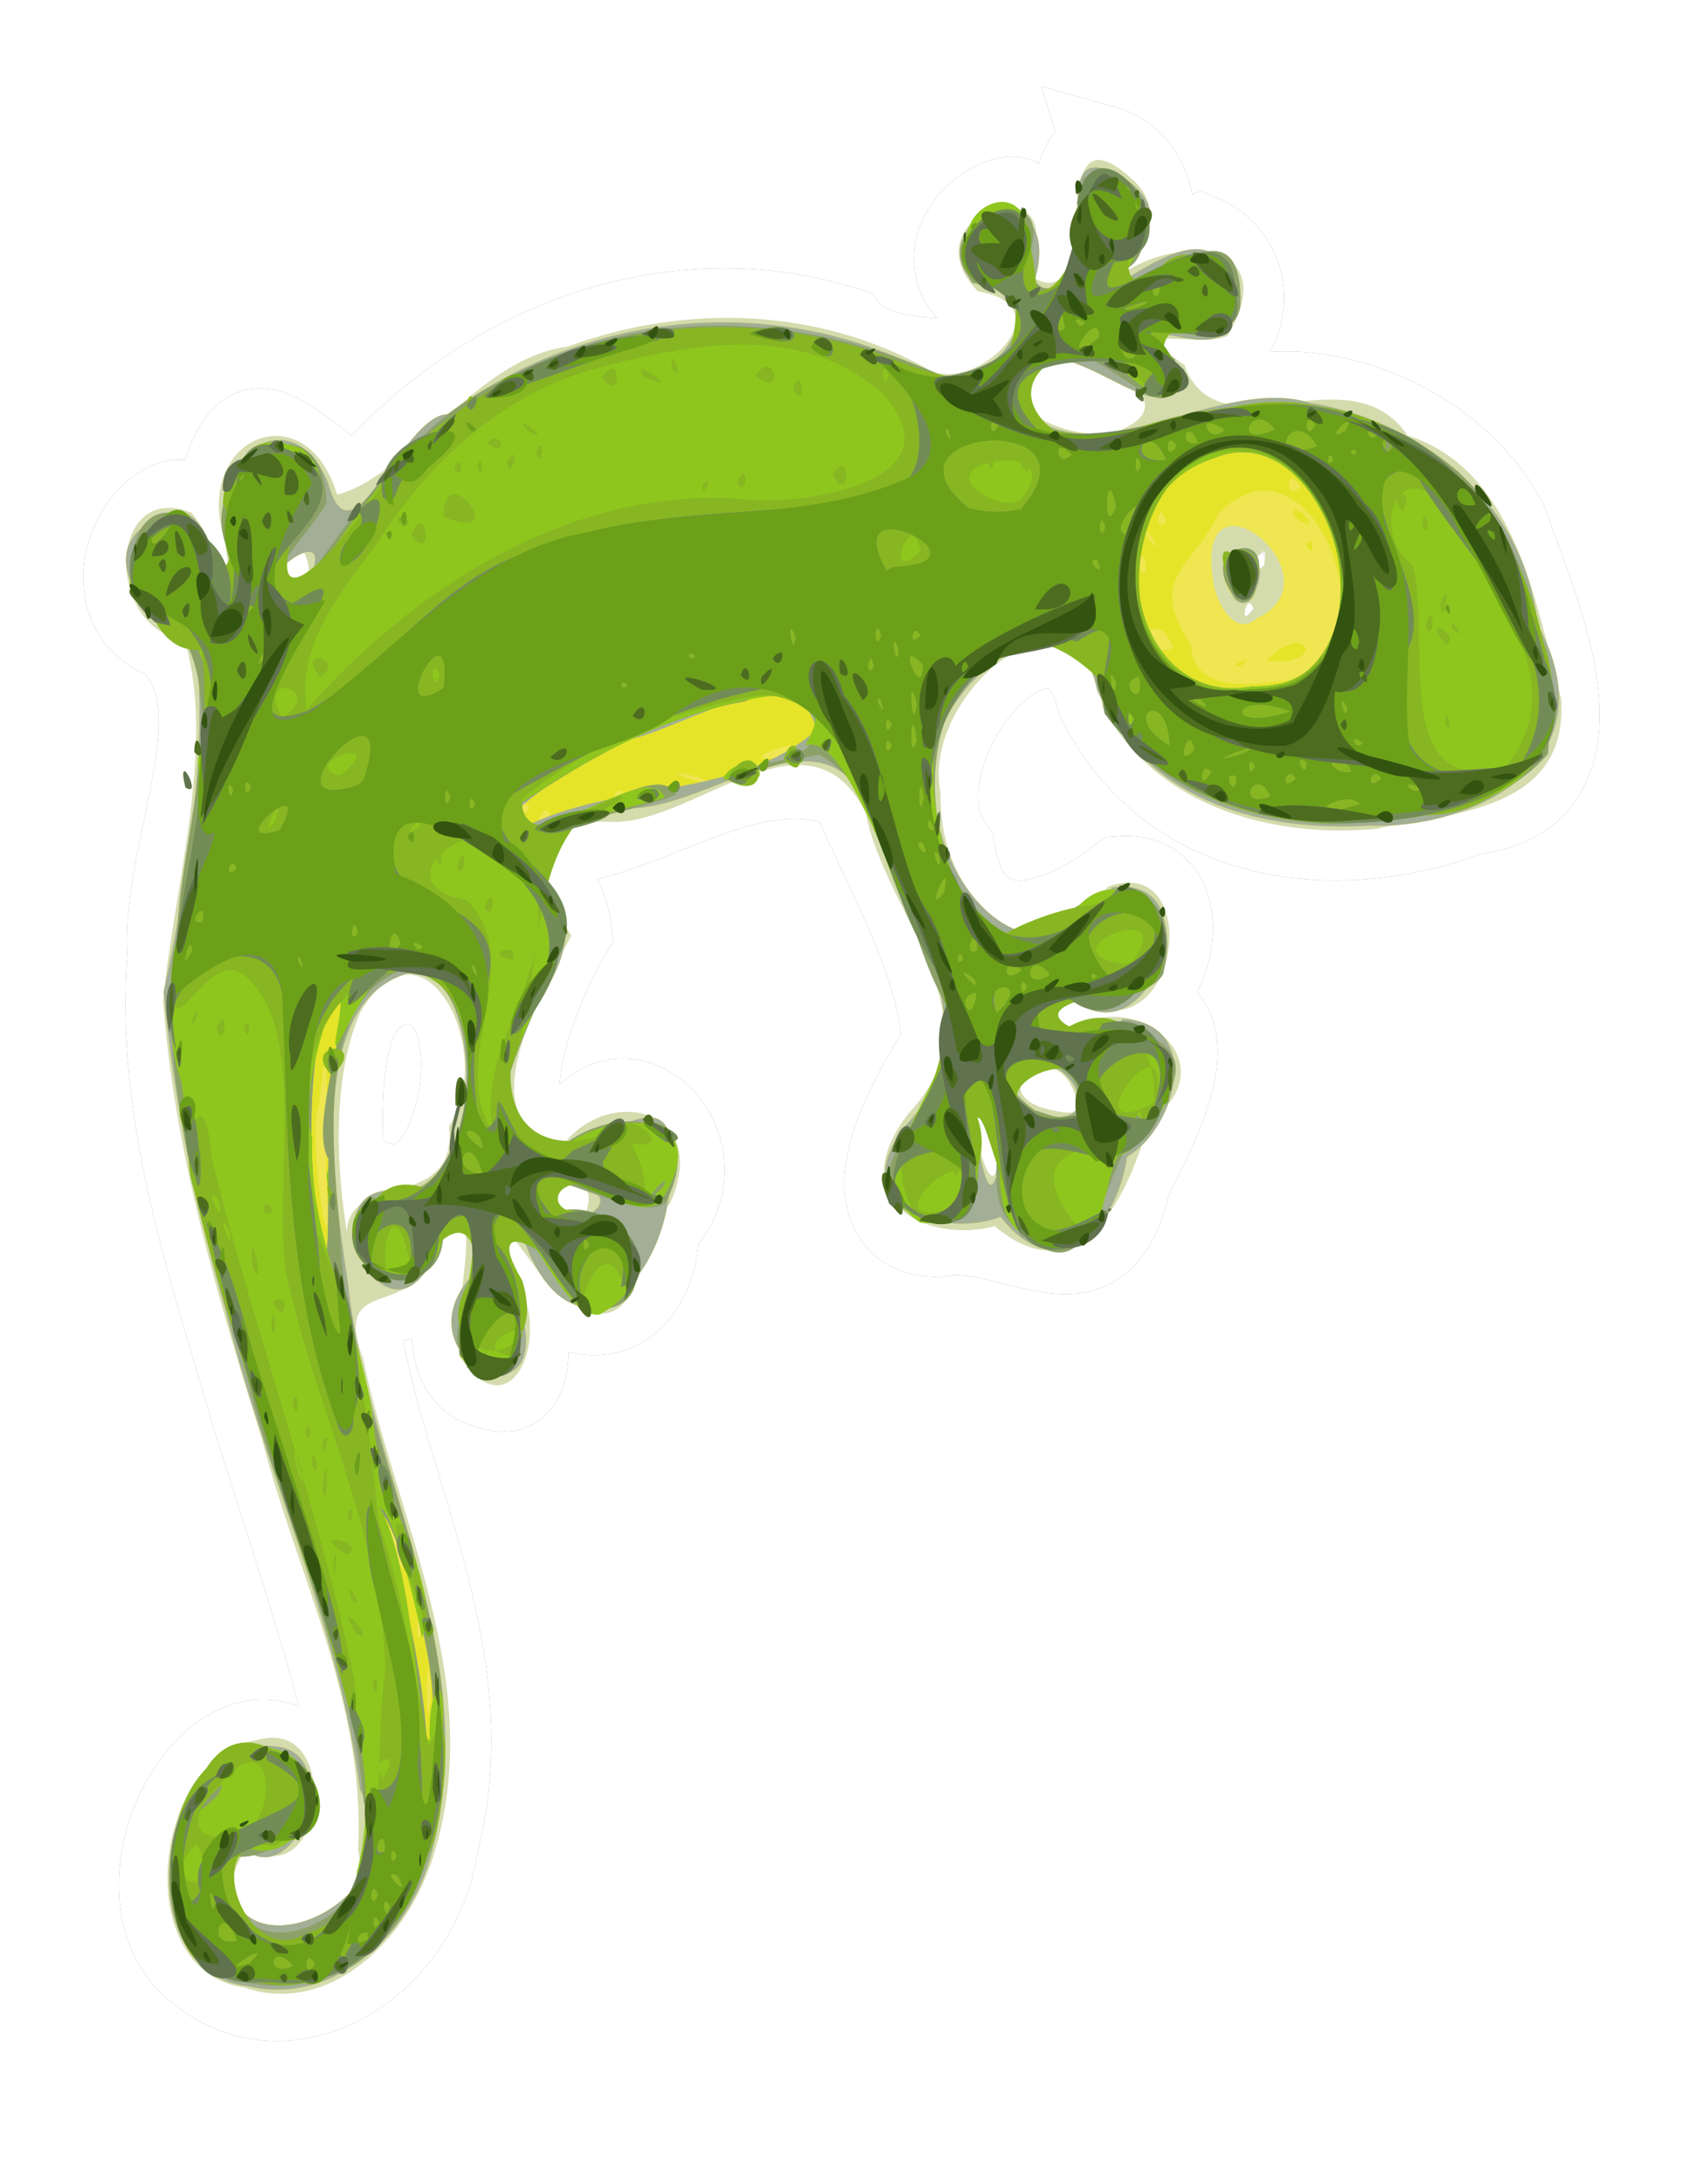 <?xml version="1.0" encoding="UTF-8" standalone="no"?>
<svg
   xmlns:osb="http://www.openswatchbook.org/uri/2009/osb"
   xmlns:dc="http://purl.org/dc/elements/1.1/"
   xmlns:cc="http://creativecommons.org/ns#"
   xmlns:rdf="http://www.w3.org/1999/02/22-rdf-syntax-ns#"
   xmlns:svg="http://www.w3.org/2000/svg"
   xmlns="http://www.w3.org/2000/svg"
   xmlns:xlink="http://www.w3.org/1999/xlink"
   xmlns:sodipodi="http://sodipodi.sourceforge.net/DTD/sodipodi-0.dtd"
   xmlns:inkscape="http://www.inkscape.org/namespaces/inkscape"
   version="1.1"
   id="svg2"
   viewBox="0 0 92.896 120.137"
   height="120.137"
   width="92.896"
   inkscape:version="0.48.4 r9939"
   sodipodi:docname="lagarto.svg">
  <sodipodi:namedview
     pagecolor="#ffffff"
     bordercolor="#666666"
     borderopacity="1"
     objecttolerance="10"
     gridtolerance="10"
     guidetolerance="10"
     inkscape:pageopacity="0"
     inkscape:pageshadow="2"
     inkscape:window-width="1600"
     inkscape:window-height="876"
     id="namedview1313"
     showgrid="false"
     fit-margin-top="0"
     fit-margin-left="0"
     fit-margin-right="0"
     fit-margin-bottom="0"
     inkscape:zoom="2.4866066"
     inkscape:cx="53.030045"
     inkscape:cy="54.948564"
     inkscape:window-x="0"
     inkscape:window-y="1"
     inkscape:window-maximized="1"
     inkscape:current-layer="svg2" />
  <script
     xlink:href="C:\wamp\www\bingo\js/snap.svg-min.js"
     id="script4164" />
  <title
     id="title4162">Bingo das Letras</title>
  <defs
     id="defs4">
    <linearGradient
       osb:paint="solid"
       id="linearGradient12614">
      <stop
         id="stop12616"
         offset="0"
         style="stop-color:#000000;stop-opacity:1;" />
    </linearGradient>
    <linearGradient
       gradientTransform="matrix(-0.194,0,0,-0.194,259.228,12173.784)"
       osb:paint="solid"
       id="linearGradient59274">
      <stop
         id="stop59276"
         offset="0"
         style="stop-color:#930033;stop-opacity:1;" />
    </linearGradient>
    <linearGradient
       id="linearGradient4269"
       osb:paint="solid"
       gradientTransform="matrix(110.208,22.122,-29.697,82.096,6266573.9,4264559.4)">
      <stop
         style="stop-color:#ffffff;stop-opacity:1;"
         offset="0"
         id="stop4271" />
    </linearGradient>
    <linearGradient
       id="linearGradient4251"
       osb:paint="solid"
       gradientTransform="translate(106155.96,125143.42)">
      <stop
         style="stop-color:#555555;stop-opacity:1;"
         offset="0"
         id="stop4253" />
    </linearGradient>
    <linearGradient
       id="linearGradient4241"
       osb:paint="solid"
       gradientTransform="matrix(0.191,0,0,0.191,-1749.419,-50278.466)">
      <stop
         style="stop-color:#3fb5ae;stop-opacity:1;"
         offset="0"
         id="stop4243" />
    </linearGradient>
    <linearGradient
       id="linearGradient4231"
       osb:paint="solid"
       gradientTransform="translate(2399.156,2075.697)">
      <stop
         style="stop-color:#d1f2a5;stop-opacity:1;"
         offset="0"
         id="stop4233" />
    </linearGradient>
    <linearGradient
       id="linearGradient4221"
       osb:paint="solid"
       gradientTransform="matrix(0.668,0,0,0.668,-186.891,394.647)">
      <stop
         style="stop-color:#effab4;stop-opacity:1;"
         offset="0"
         id="stop4223" />
    </linearGradient>
    <linearGradient
       id="linearGradient4211"
       osb:paint="solid"
       gradientTransform="translate(-699.205,883.13)">
      <stop
         style="stop-color:#ffc48c;stop-opacity:1;"
         offset="0"
         id="stop4213" />
    </linearGradient>
    <linearGradient
       id="linearGradient4201"
       osb:paint="solid"
       gradientTransform="matrix(0.359,0,0,0.224,-331.079,5516.471)">
      <stop
         style="stop-color:#ff9f80;stop-opacity:1;"
         offset="0"
         id="stop4203" />
    </linearGradient>
    <linearGradient
       id="linearGradient4191"
       osb:paint="solid"
       gradientTransform="matrix(0.523,0,0,0.523,2015.454,3072.535)">
      <stop
         style="stop-color:#f56991;stop-opacity:1;"
         offset="0"
         id="stop4193" />
    </linearGradient>
    <style
       id="style6"
       type="text/css">
    .str0 {stroke:#006633;stroke-width:282.22}
    .str1 {stroke:#AB754F;stroke-width:282.22}
    .fil2 {fill:none}
    .fil3 {fill:#606062}
    .fil5 {fill:#CE8F64}
    .fil4 {fill:#006633}
    .fil8 {fill:#009933}
    .fil9 {fill:#00B33C}
    .fil10 {fill:#00C943}
    .fil0 {fill:#00D447}
    .fil1 {fill:#00DB49}
    .fil6 {fill:#B88059}
    .fil11 {fill:#BA8058}
    .fil12 {fill:#D49264}
    .fil7 {fill:#E49C6D}
  </style>
    <style
       id="style13042"
       type="text/css">
   
    .fil4 {fill:url(#id0)}
    .fil9 {fill:url(#id1)}
    .fil6 {fill:url(#id2)}
    .fil1 {fill:url(#id3)}
    .fil5 {fill:url(#id4)}
    .fil0 {fill:url(#id5)}
    .fil8 {fill:url(#id6)}
    .fil3 {fill:url(#id7)}
    .fil7 {fill:url(#id8)}
    .fil2 {fill:url(#id9)}
   
  </style>
    <filter
       inkscape:collect="always"
       id="filter156962">
      <feGaussianBlur
         inkscape:collect="always"
         stdDeviation="0.946"
         id="feGaussianBlur156964" />
    </filter>
  </defs>
  <g
     id="g156970"
     transform="matrix(1.141,0,0,1.333,-19.479,-35.702)">
    <g
       transform="translate(-70.486,-1.19)"
       id="g156966">
      <path
         style="fill:#808080;stroke:#808080;stroke-width:4.055;stroke-miterlimit:4;stroke-opacity:1;stroke-dasharray:none;filter:url(#filter156962)"
         d="m 140.906,34.375 c -2.913,-0.044 -0.814,7.5 -3.938,4.438 2.107,-5.153 -6.828,-0.469 -1.739,1.421 3.825,3.372 -5.139,3.606 -6.765,1.634 -8.264,-2.278 -17.561,0.453 -23.558,6.506 -2.019,-0.401 -5.476,-4.992 -6.673,-0.16 0.044,1.308 0.342,6.49 -0.034,2.326 -1.971,-4.526 -7.579,2.011 -2.583,3.471 3.74,3.067 -0.217,9.011 0.114,13.317 -0.641,6.5 1.959,12.76 4.004,18.808 1.907,5.229 4.035,10.432 5.329,15.837 1.501,4.169 -5.535,8.442 -6.592,3.263 1.665,-1.267 7.226,-1.813 3.341,-4.724 -4.41,-2.161 -8.983,5.503 -4.924,8.346 4.356,3.213 10.948,0.127 11.757,-5.09 2.091,-6.932 -2.122,-13.446 -3.633,-20 -0.971,-3.501 3.071,-1.348 3.504,-4.312 3.709,-3.299 -1.121,4.066 1.999,5.272 4.827,1.812 0.789,-5.248 1.754,-5.854 1.537,4.189 7.133,3.958 6.962,-0.49 3.509,-2.688 -1.347,-6.723 -3.983,-3.53 -5.142,0.758 -1.74,-6.414 -0.247,-8.547 -0.253,-1.617 -3.253,-4.15 0.32,-3.921 4.269,-0.675 9.182,-3.922 13.205,-2.111 1.675,3.46 4.362,7.155 4.555,10.91 -1.477,2.099 -5.265,7.213 -0.369,7.469 3.337,-0.706 8.052,3.121 9.288,-2.141 1.398,-2.326 4.583,-7.497 -0.756,-6.357 -2.055,1.271 -5.657,-0.821 -1.579,-0.455 3.802,0.94 6.573,-5.507 1.828,-5.191 -2.831,1.872 -7.041,3.383 -7.955,-1.222 -3.559,-4.245 5.015,-13.14 6.968,-6.615 3.592,6.042 11.902,6.546 17.966,4.551 7.097,-0.682 3.318,-7.525 1.726,-11.421 -2.076,-3.434 -7.149,-5.502 -11.257,-5.287 -2.479,0.986 -4.98,-1.07 -5.494,-2.809 3.57,2.071 5.808,-2.364 1.996,-3.699 -1.525,0.58 -7.079,3.169 -3.406,0.507 2.015,-1.36 0.827,-3.671 -1.131,-4.141 z m -2.094,8.469 c 3.58,-0.564 5.755,4.575 0.665,2.917 -2.728,-0.172 -4.729,-2.081 -0.665,-2.917 z m -36.594,7.375 c 1.959,2.235 -3.237,3.279 -0.666,0.459 -0.223,-0.365 0.314,-0.812 0.666,-0.459 z m 46.25,0.562 c 0.527,1.338 -1.705,0.042 0,0 z m -0.656,2.125 c 0.769,0.527 -1.41,0.15 0,0 z m -40.625,15.281 c 4.667,0.244 2.65,10.192 -1.31,8.936 -2.318,0.294 -1.545,4.418 -1.802,0.549 -0.002,-2.81 -0.923,-9.195 3.112,-9.486 z M 136.25,71.5 c 3.136,-0.566 3.166,4.352 0.514,1.466 C 136.53,72.5 136.434,71.984 136.25,71.5 z m -1.844,0.562 c 2.362,0.922 0.71,6.472 -0.293,2.053 -0.26,-0.682 -0.068,-1.448 0.293,-2.053 z M 114.125,76.656 c 3.881,-0.347 1.034,2.694 -0.631,0.82 l 0.189,-0.358 0.442,-0.462 z"
         id="path156944"
         inkscape:connector-curvature="0"
         transform="translate(0,-2.1532877e-6)" />
      <path
         style="fill:#ffffff;stroke:#ffffff;stroke-width:4.055;stroke-miterlimit:4;stroke-opacity:1;stroke-dasharray:none"
         d="m 140.906,34.375 c -2.913,-0.044 -0.814,7.5 -3.938,4.438 2.107,-5.153 -6.828,-0.469 -1.739,1.421 3.825,3.372 -5.139,3.606 -6.765,1.634 -8.264,-2.278 -17.561,0.453 -23.558,6.506 -2.019,-0.401 -5.476,-4.992 -6.673,-0.16 0.044,1.308 0.342,6.49 -0.034,2.326 -1.971,-4.526 -7.579,2.011 -2.583,3.471 3.74,3.067 -0.217,9.011 0.114,13.317 -0.641,6.5 1.959,12.76 4.004,18.808 1.907,5.229 4.035,10.432 5.329,15.837 1.501,4.169 -5.535,8.442 -6.592,3.263 1.665,-1.267 7.226,-1.813 3.341,-4.724 -4.41,-2.161 -8.983,5.503 -4.924,8.346 4.356,3.213 10.948,0.127 11.757,-5.09 2.091,-6.932 -2.122,-13.446 -3.633,-20 -0.971,-3.501 3.071,-1.348 3.504,-4.312 3.709,-3.299 -1.121,4.066 1.999,5.272 4.827,1.812 0.789,-5.248 1.754,-5.854 1.537,4.189 7.133,3.958 6.962,-0.49 3.509,-2.688 -1.347,-6.723 -3.983,-3.53 -5.142,0.758 -1.74,-6.414 -0.247,-8.547 -0.253,-1.617 -3.253,-4.15 0.32,-3.921 4.269,-0.675 9.182,-3.922 13.205,-2.111 1.675,3.46 4.362,7.155 4.555,10.91 -1.477,2.099 -5.265,7.213 -0.369,7.469 3.337,-0.706 8.052,3.121 9.288,-2.141 1.398,-2.326 4.583,-7.497 -0.756,-6.357 -2.055,1.271 -5.657,-0.821 -1.579,-0.455 3.802,0.94 6.573,-5.507 1.828,-5.191 -2.831,1.872 -7.041,3.383 -7.955,-1.222 -3.559,-4.245 5.015,-13.14 6.968,-6.615 3.592,6.042 11.902,6.546 17.966,4.551 7.097,-0.682 3.318,-7.525 1.726,-11.421 -2.076,-3.434 -7.149,-5.502 -11.257,-5.287 -2.479,0.986 -4.98,-1.07 -5.494,-2.809 3.57,2.071 5.808,-2.364 1.996,-3.699 -1.525,0.58 -7.079,3.169 -3.406,0.507 2.015,-1.36 0.827,-3.671 -1.131,-4.141 z m -2.094,8.469 c 3.58,-0.564 5.755,4.575 0.665,2.917 -2.728,-0.172 -4.729,-2.081 -0.665,-2.917 z m -36.594,7.375 c 1.959,2.235 -3.237,3.279 -0.666,0.459 -0.223,-0.365 0.314,-0.812 0.666,-0.459 z m 46.25,0.562 c 0.527,1.338 -1.705,0.042 0,0 z m -0.656,2.125 c 0.769,0.527 -1.41,0.15 0,0 z m -40.625,15.281 c 4.667,0.244 2.65,10.192 -1.31,8.936 -2.318,0.294 -1.545,4.418 -1.802,0.549 -0.002,-2.81 -0.923,-9.195 3.112,-9.486 z m 29.062,3.312 c 3.136,-0.566 3.166,4.352 0.514,1.466 -0.234,-0.466 -0.33,-0.981 -0.514,-1.466 z m -1.844,0.562 c 2.362,0.922 0.71,6.472 -0.293,2.053 -0.26,-0.682 -0.068,-1.448 0.293,-2.053 z m -20.281,4.594 c 3.881,-0.347 1.034,2.694 -0.631,0.82 l 0.189,-0.358 0.442,-0.462 z"
         id="path156907"
         inkscape:connector-curvature="0" />
    </g>
    <g
       transform="translate(-5.479,9.223)"
       id="g156879">
      <path
         style="fill:#d4dbad"
         d="m 34.314,99.575 c -5.576,-0.677 -4.407,-9.593 0.649,-10.215 4.111,-1.018 3.312,6.519 -0.485,4.41 -3.386,4.073 6.515,5.085 5.335,0.094 0.377,-6.006 -2.969,-11.369 -4.647,-16.961 -2.136,-5.846 -4.216,-11.81 -4.753,-18.053 0.538,-4.754 2.558,-10.532 1.039,-14.868 -3.899,-0.492 -3.699,-6.611 0.309,-5.274 1.436,1.343 2.283,5.198 1.622,1.124 -1.572,-4.205 3.913,-6.176 5.416,-1.862 3.459,-0.736 6.643,-5.599 11.092,-6.102 5.647,-1.777 12.055,-1.646 17.416,0.936 2.303,1.068 6.703,-2.629 2.381,-3.218 -3.669,-3.27 4.952,-5.48 2.305,-0.753 4.153,2.467 0.557,-7.452 5.106,-3.895 2.27,1.682 -0.427,4.02 -1.031,4.36 2.323,-2.058 8.581,-2.142 5.655,2.117 -1.302,0.559 -5.246,-0.635 -2.078,1.207 1.625,3.865 7.918,-0.657 10.751,2.901 5.105,1.423 6.1,6.589 7.408,10.874 0.375,4.727 -5.568,4.71 -8.87,5.36 -4.759,0.392 -10.521,-0.731 -13.241,-5.027 -0.968,-5.982 -8.818,-0.652 -7.802,3.543 -0.143,4.592 4.785,8.15 8.073,3.87 4.615,-1.395 3.519,6.786 -1.118,4.801 -2.205,-0.24 -3.349,1.485 -0.457,1.015 3.007,-1.61 7.459,1.526 3.55,3.893 -1.191,3.599 -3.535,7.099 -7.435,4.306 -3.284,0.746 -7.421,-1.058 -4.151,-4.658 4.448,-4.027 -1.108,-8.143 -2.064,-12.383 -2.701,-4.696 -8.189,0.411 -12.19,0.361 -3.852,-0.223 -3.851,2.243 -2.01,4.69 -1.309,2.167 -5.291,7.921 -0.34,8.578 2.274,-2.45 7.127,-1.354 5.095,2.477 -1.668,1.526 -1.2,6.029 -4.879,4.046 -1.45,-0.506 -3.78,-5.037 -2.885,-1.276 2.358,2.181 0.234,6.955 -2.368,3.535 -0.497,-1.842 1.754,-8.045 -1.438,-4.171 -0.888,2.702 -4.763,0.753 -3.205,4.318 1.591,6.582 5.868,13.255 3.463,20.212 -1.232,3.756 -5.123,6.885 -9.22,5.686 z m 5.196,-30.012 c -1.59,-4.178 5.169,-1.52 4.691,-5.536 2.361,-3.137 -1.278,-9.079 -4.287,-4.689 -1.504,3.008 -1.117,7.122 -0.405,10.225 z m 11.227,-1.86 c 1.375,-2.836 -5.209,-0.168 -0.68,0.31 0.25,-5.4e-5 0.451,-0.228 0.68,-0.31 z m 19.939,-2.289 c 1.396,-2.735 -3.368,-4.207 -0.945,-0.717 0.071,0.57 0.734,2.338 0.945,0.717 z m 3.782,-2.452 c -0.956,-3.036 -4.858,-0.174 -1.146,0.418 0.23,0.056 1.73,0.335 1.146,-0.418 z M 82.966,42.664 c -0.324,-0.788 -0.754,0.993 0,0 z m -46.652,-0.47 c 2.524,-0.278 0.083,-4.201 -0.477,-0.85 -0.693,0.621 -0.464,1.627 0.477,0.85 z M 83.474,40.889 c 0.428,-1.745 -1.453,1.173 0,0 z m -7.161,-5.5 c 5.302,-1.631 -5.923,-5.073 -4.651,-1.103 1.35,0.86 3.049,1.38 4.651,1.103 z"
         id="path156903"
         inkscape:connector-curvature="0" />
      <path
         style="fill:#efe651"
         d="m 34.508,99.521 c -5.925,-0.512 -4.476,-10.324 1.168,-9.907 3.766,0.1 1.04,6.665 -1.791,3.909 -1.987,6.425 9.503,2.936 6.019,-2.12 -1.061,-6.905 -4.586,-13.088 -6.478,-19.764 -1.436,-4.266 -2.5,-8.67 -2.985,-13.15 1.123,-4.466 2.122,-9.961 1.566,-14.16 -2.478,-1.087 -5.539,-4.401 -1.206,-5.618 2.661,-0.635 2.676,6.881 3.021,1.757 -2.081,-3.484 2.637,-6.961 4.549,-2.971 1.142,3.669 3.558,-2.791 5.751,-2.844 6.885,-4.378 15.985,-5.025 23.411,-1.636 2.865,0.882 6.437,-3.273 1.861,-3.771 -2.249,-3.671 4.78,-4.459 2.943,0.122 4.522,0.986 -0.2,-6.788 4.394,-4.469 3.187,1.882 -0.557,3.395 -1.039,4.776 2.058,-1.02 5.997,-3.793 6.363,0.472 0.01,3.477 -6.639,-0.965 -2.652,2.811 -0.521,3.458 -6.641,-3.496 -8.017,0.911 3.167,3.974 9.707,-0.918 14.303,0.316 4.989,0.676 10.319,3.807 10.991,9.158 3.665,5.816 -3.387,8.451 -8.086,8.283 -4.855,0.269 -10.776,-0.812 -13.161,-5.603 -1.079,-4.678 -8.208,-0.177 -7.855,3.317 -0.365,4.769 4.908,9.594 8.58,4.836 5.02,-0.575 1.785,7.585 -2.14,4.434 -3.605,1.19 1.228,2.648 2.661,0.992 3.925,0.203 2.589,4.48 0.201,5.699 -0.567,3.212 -3.51,5.357 -6.092,2.471 -2.782,0.922 -7.827,-0.408 -4.451,-3.893 3.963,-3.693 0.233,-8.021 -1.436,-11.716 -1.727,-6.257 -7.658,-1.402 -11.743,-1.255 -2.705,0.539 -6.809,1.545 -3.486,4.346 1.087,3.284 -5.232,5.693 -1.555,9.177 2.306,1.965 7.593,-3.976 6.716,1.95 -0.157,3.751 -4.177,7.614 -6.738,2.974 -1.438,-3.288 -1.961,1.124 -0.383,2.411 1.483,4.791 -6.055,1.862 -2.376,-1.614 1.376,-2.155 -1.712,-3.685 -1.81,-0.851 -2.398,4.677 -6.661,-3.374 -1.368,-2.57 3.479,-0.668 3.76,-7.377 1.009,-9.154 -6.088,0.451 -4.546,8.802 -3.832,13.02 1.031,7.93 6.706,15.519 3.929,23.711 -1.215,3.545 -5.015,5.984 -8.757,5.212 z M 50.728,67.805 c 3.357,-1.613 -5.731,-2.177 -1.396,0.079 0.41,0.327 0.991,0.088 1.396,-0.079 z m 20.041,-2.322 c 1.599,-2.587 -3.481,-5.188 -1.549,-1.501 0.629,0.378 0.863,4.213 1.549,1.501 z m 3.84,-2.338 c -0.388,-2.759 -5.651,-1.934 -2.167,0.235 0.671,0.252 1.688,0.513 2.167,-0.235 z m 8.502,-20.057 c 4.282,-1.718 -3.264,-6.859 -2.03,-1.32 0.214,0.826 1.061,2.048 2.03,1.32 z m -1.058,-0.815 c -2.007,-2.335 2.363,-2.925 0.927,-0.112 -0.197,0.334 -0.673,0.369 -0.927,0.112 z M 37.065,42.154 c 2.878,-4.514 -4.661,0.872 -0.214,0.078 l 0.214,-0.078 0,0 z"
         id="path156901"
         inkscape:connector-curvature="0" />
      <path
         style="fill:#e5e429"
         d="m 34.508,99.521 c -5.925,-0.512 -4.476,-10.324 1.168,-9.907 3.766,0.1 1.04,6.665 -1.791,3.909 -1.987,6.425 9.503,2.936 6.019,-2.12 -1.061,-6.905 -4.586,-13.088 -6.478,-19.764 -1.436,-4.266 -2.5,-8.67 -2.985,-13.15 1.123,-4.466 2.122,-9.961 1.566,-14.16 -2.478,-1.087 -5.539,-4.401 -1.206,-5.618 2.661,-0.635 2.676,6.881 3.021,1.757 -2.081,-3.484 2.637,-6.961 4.549,-2.971 1.142,3.669 3.558,-2.791 5.751,-2.844 6.885,-4.378 15.985,-5.025 23.411,-1.636 2.865,0.882 6.437,-3.273 1.861,-3.771 -2.249,-3.671 4.78,-4.459 2.943,0.122 4.522,0.986 -0.2,-6.788 4.394,-4.469 3.187,1.882 -0.557,3.395 -1.039,4.776 2.058,-1.02 5.997,-3.793 6.363,0.472 0.01,3.477 -6.639,-0.965 -2.652,2.811 -0.521,3.458 -6.641,-3.496 -8.017,0.911 3.167,3.974 9.707,-0.918 14.303,0.316 4.989,0.676 10.319,3.807 10.991,9.158 3.665,5.816 -3.387,8.451 -8.086,8.283 -4.855,0.269 -10.776,-0.812 -13.161,-5.603 -1.079,-4.678 -8.208,-0.177 -7.855,3.317 -0.365,4.769 4.908,9.594 8.58,4.836 5.02,-0.575 1.785,7.585 -2.14,4.434 -3.605,1.19 1.228,2.648 2.661,0.992 3.925,0.203 2.589,4.48 0.201,5.699 -0.567,3.212 -3.51,5.357 -6.092,2.471 -2.782,0.922 -7.827,-0.408 -4.451,-3.893 3.963,-3.693 0.233,-8.021 -1.436,-11.716 -1.727,-6.257 -7.658,-1.402 -11.743,-1.255 -2.705,0.539 -6.809,1.545 -3.486,4.346 1.087,3.284 -5.232,5.693 -1.555,9.177 2.306,1.965 7.593,-3.976 6.716,1.95 -0.157,3.751 -4.177,7.614 -6.738,2.974 -1.438,-3.288 -1.961,1.124 -0.383,2.411 1.483,4.791 -6.055,1.862 -2.376,-1.614 1.376,-2.155 -1.712,-3.685 -1.81,-0.851 -2.398,4.677 -6.661,-3.374 -1.368,-2.57 3.479,-0.668 3.76,-7.377 1.009,-9.154 -6.088,0.451 -4.546,8.802 -3.832,13.02 1.031,7.93 6.706,15.519 3.929,23.711 -1.215,3.545 -5.015,5.984 -8.757,5.212 z M 43.186,91.195 c -0.424,-0.148 0.471,1.063 0,0 z m 0.133,-3.892 c -0.259,-2.963 -0.254,3.214 0,0 z m -0.422,-2.693 c -0.362,-1.074 -0.25,1.641 0,0 z m -1.01,-2.752 c -0.854,-3.304 -0.665,0.325 0.079,0.356 l -0.05,-0.227 -0.029,-0.129 z m -1.05,-2.935 c -0.328,-1.185 -0.202,1.624 0,0 z m -2.117,-7.816 c -0.438,0.336 0.556,0.865 0,0 z m -0.347,-3.559 c -0.276,-1.804 0.223,-9.71 -0.459,-4.326 -0.513,0.572 0.405,6.924 0.459,4.326 z m 12.355,0.257 c 3.357,-1.613 -5.731,-2.177 -1.396,0.079 0.41,0.327 0.991,0.088 1.396,-0.079 z m 20.041,-2.322 c 1.599,-2.587 -3.481,-5.188 -1.549,-1.501 0.629,0.378 0.863,4.213 1.549,1.501 z m 3.84,-2.338 c -0.388,-2.759 -5.651,-1.934 -2.167,0.235 0.671,0.252 1.688,0.513 2.167,-0.235 z m -35.511,-4.274 c 1.799,-2.312 -1.076,-1.432 0,0 z m 7.817,-6.872 c 1.253,-1.347 -1.508,0.585 0,0 z m 1.044,-0.411 c -0.787,-0.899 -0.258,0.795 0,0 z m 1.115,-0.343 c -0.217,-0.915 -1.188,1.102 0,0 z m -1.03,-0.343 c -0.394,-0.725 -0.394,0.725 0,0 z m 4.633,-0.515 c -0.511,-0.788 -0.859,0.886 0,0 z m 3.518,-0.776 c -3.044,-0.568 2.083,0.834 0,0 z m 3.777,-0.764 c 2.611,-1.261 -2.546,0.208 0,0 z m 2.573,-1.035 c 0.496,-2.024 -1.492,0.734 0,0 z M 84.596,45.646 c 5.562,-1.49 1.105,-10.75 -3.306,-6.905 -1.172,2.212 -3.54,2.626 -1.34,5.424 0.149,2.081 3.095,1.616 4.646,1.481 z m -2.435,-0.696 c 1.005,-0.462 -0.092,0.418 0,0 z m 1.445,-0.097 c 1.79,-1.739 3.084,0.142 0.155,-0.02 l -0.155,0.02 z m -1.655,-2.74 c -1.831,-2.534 2.617,-2.414 0.948,0.122 -0.264,0.357 -0.787,0.225 -0.948,-0.122 z m 3.587,-2.022 c 0.247,-0.733 0.47,0.663 0,0 z m -0.596,-1.194 c -0.26,-1.035 1.719,0.998 0,0 z m -5.839,5.41 c -0.929,-2.111 -2.287,0.612 0,0 z M 37.065,42.154 c 2.878,-4.514 -4.661,0.872 -0.214,0.078 l 0.214,-0.078 0,0 z m 40.654,-1.592 c -0.912,-0.314 0.351,1.624 0,0 z m 0.401,-0.816 c -1.158,-1.002 0.635,1.137 0,0 z M 78.761,39.071 c -0.322,-1.069 -0.637,0.632 0,0 z m 6.479,-1.426 c -0.737,-1.031 -0.775,0.707 0,0 z"
         id="path156899"
         inkscape:connector-curvature="0" />
      <path
         style="fill:#a2ae95"
         d="m 34.508,99.521 c -5.925,-0.512 -4.476,-10.324 1.168,-9.907 3.766,0.1 1.04,6.665 -1.791,3.909 -1.987,6.425 9.503,2.936 6.019,-2.12 -1.061,-6.905 -4.586,-13.088 -6.478,-19.764 -1.436,-4.266 -2.5,-8.67 -2.985,-13.15 1.123,-4.466 2.122,-9.961 1.566,-14.16 -2.478,-1.087 -5.539,-4.401 -1.206,-5.618 2.661,-0.635 2.676,6.881 3.021,1.757 -2.081,-3.484 2.637,-6.961 4.549,-2.971 1.142,3.669 3.558,-2.791 5.751,-2.844 6.885,-4.378 15.985,-5.025 23.411,-1.636 2.865,0.882 6.437,-3.273 1.861,-3.771 -2.249,-3.671 4.78,-4.459 2.943,0.122 4.522,0.986 -0.2,-6.788 4.394,-4.469 3.187,1.882 -0.557,3.395 -1.039,4.776 2.058,-1.02 5.997,-3.793 6.363,0.472 0.01,3.477 -6.639,-0.965 -2.652,2.811 -0.521,3.458 -6.641,-3.496 -8.017,0.911 3.167,3.974 9.707,-0.918 14.303,0.316 4.989,0.676 10.319,3.807 10.991,9.158 3.665,5.816 -3.387,8.451 -8.086,8.283 -4.855,0.269 -10.776,-0.812 -13.161,-5.603 -1.079,-4.678 -8.208,-0.177 -7.855,3.317 -0.365,4.769 4.908,9.594 8.58,4.836 5.02,-0.575 1.785,7.585 -2.14,4.434 -3.605,1.19 1.228,2.648 2.661,0.992 3.925,0.203 2.589,4.48 0.201,5.699 -0.567,3.212 -3.51,5.357 -6.092,2.471 -2.782,0.922 -7.827,-0.408 -4.451,-3.893 3.963,-3.693 0.233,-8.021 -1.436,-11.716 -1.727,-6.257 -7.658,-1.402 -11.743,-1.255 -2.705,0.539 -6.809,1.545 -3.486,4.346 1.087,3.284 -5.232,5.693 -1.555,9.177 2.306,1.965 7.593,-3.976 6.716,1.95 -0.157,3.751 -4.177,7.614 -6.738,2.974 -1.438,-3.288 -1.961,1.124 -0.383,2.411 1.483,4.791 -6.055,1.862 -2.376,-1.614 1.376,-2.155 -1.712,-3.685 -1.81,-0.851 -2.398,4.677 -6.661,-3.374 -1.368,-2.57 3.479,-0.668 3.76,-7.377 1.009,-9.154 -6.088,0.451 -4.546,8.802 -3.832,13.02 1.031,7.93 6.706,15.519 3.929,23.711 -1.215,3.545 -5.015,5.984 -8.757,5.212 z m 8.822,-10.535 c 0.647,-2.648 -2.034,-9.169 -2.331,-8.861 1.235,3.744 2.332,7.635 2.161,11.616 0.151,-0.911 0.116,-1.837 0.17,-2.756 z m -3.06,-11.44 c -0.473,0.242 0.679,1.258 0,0 z m -1.567,-6.516 c -0.776,-0.686 0.737,2.254 0,0 z m -0.312,-5.643 c -1.147,-1.562 1.913,-7.646 -0.025,-6.434 -1.267,2.848 -0.849,9.046 -0.05,10.157 0.1,-1.239 0.017,-2.483 0.075,-3.723 z m 12.336,2.419 c 3.357,-1.613 -5.731,-2.177 -1.396,0.079 0.41,0.327 0.991,0.088 1.396,-0.079 z m 20.041,-2.322 c 1.599,-2.587 -3.481,-5.188 -1.549,-1.501 0.629,0.378 0.863,4.213 1.549,1.501 z m 3.84,-2.338 c -0.388,-2.759 -5.651,-1.934 -2.167,0.235 0.671,0.252 1.688,0.513 2.167,-0.235 z M 47.161,52.002 c 4.607,-2.365 10.713,-1.267 14.75,-4.323 -0.923,-3.314 -6.507,0.023 -9.2,0.428 -1.128,0.012 -7.817,4.15 -5.55,3.894 z m 37.195,-6.235 c 5.722,-1.464 1.984,-11.258 -3.323,-9.289 -5.813,1.569 -4.31,10.326 1.832,9.416 l 0.751,-0.03 0.741,-0.097 z m -2.404,-3.655 c -1.831,-2.534 2.617,-2.414 0.948,0.122 -0.264,0.357 -0.787,0.225 -0.948,-0.122 z m -44.887,0.042 c 2.878,-4.514 -4.661,0.872 -0.214,0.078 l 0.214,-0.078 0,0 z"
         id="path156897"
         inkscape:connector-curvature="0" />
      <path
         style="fill:#8ca167"
         d="m 33.802,99.207 c -5.567,-1.265 -2.867,-11.006 2.514,-9.246 3.327,1.863 -0.82,4.686 -2.561,4.152 -0.874,5.947 8.618,2.647 6.324,-2.204 -0.608,-6.373 -4.173,-11.932 -5.751,-18.063 -1.858,-5.694 -4.363,-11.723 -3.235,-17.792 0.176,-3.919 2.398,-9.156 0.255,-12.261 -3.59,-0.732 -2.986,-6.643 0.658,-4.685 0.97,1.369 1.577,5.324 1.785,1.563 -2.55,-3.512 4.324,-7.393 4.5,-2.366 -0.582,1.046 -4.549,4.423 -1.41,3.702 2.934,-3.433 5.727,-7.204 10.147,-8.824 6.603,-3.094 14.391,-2.704 21.066,-0.063 2.971,0.52 5.776,-3.624 1.377,-3.908 -2.828,-2.591 4.631,-4.928 2.519,-0.747 1.545,3.206 3.351,-2.159 2.741,-3.481 2.565,-2.224 4.691,4.437 0.906,3.739 0.971,2.374 6.874,-3.963 6.708,1.446 -0.363,2.531 -6.989,-0.292 -3.158,2.217 0.301,4.321 -3.921,-1.629 -6.075,0.11 -4.938,2.491 2.217,3.839 4.504,2.653 5.083,-1.394 10.764,-1.342 15.194,1.858 3.266,2.626 4.775,7.633 4.361,11.663 -2.602,2.576 -6.901,2.715 -10.425,2.899 -3.828,-0.144 -8.126,-1.22 -10.616,-4.31 -0.489,-3.534 -3.093,-4.447 -5.871,-2.314 -4.754,2.326 -2.595,11.961 2.524,11.407 1.994,-2.608 7.082,-3.106 5.836,1.408 -1.165,1.76 -7.411,-0.166 -5.658,2.465 2.41,-0.795 8.792,-0.132 5.187,3.239 -2.701,1.555 -2.438,8.381 -6.623,4.717 -2.453,-1.394 1.095,-6.893 -2.668,-5.68 0.894,2.142 2.058,6.062 -2.185,5.265 -4.368,-1.997 3.744,-5.457 1.304,-9.025 -2.04,-3.244 -2.309,-8.24 -5.922,-10.039 -1.465,0.166 -6.388,1.624 -2.445,0.338 4.158,-0.474 1.921,-3.984 -1.126,-2.542 -4.221,0.636 -8.087,2.606 -11.724,4.753 2.347,1.533 7.281,-2.573 8.403,-0.909 -2.464,1.006 -9.634,0.994 -5.598,5.065 0.39,3.023 -6.224,9.406 -0.087,9.6 2.154,-1.825 7.431,-1.811 5.188,2.158 -1.556,1.146 -7.808,-2.79 -5.399,0.431 3.775,-1.064 6.017,4.593 1.322,3.962 -1.088,-0.972 -4.907,-6.265 -3.745,-2.163 2.19,2.102 -0.097,7.487 -2.252,3.623 -0.222,-1.649 2.587,-5.909 -0.77,-5.288 1.028,4.413 -6.783,2.487 -3.483,-0.827 5.261,2.063 6.564,-9.005 1.84,-9.388 -4.738,1.282 -3.464,7.869 -3.19,11.595 0.497,6.354 4.049,11.916 4.862,18.176 0.424,4.134 -0.432,9.548 -4.575,11.508 -1.709,0.739 -3.674,0.936 -5.472,0.415 z m 9.528,-10.221 c 0.647,-2.648 -2.034,-9.169 -2.331,-8.861 1.235,3.744 2.332,7.635 2.161,11.616 0.151,-0.911 0.116,-1.837 0.17,-2.756 z m -3.06,-11.44 c -0.473,0.242 0.679,1.258 0,0 z m -1.567,-6.516 c -0.776,-0.686 0.737,2.254 0,0 z m -0.312,-5.643 c -1.147,-1.562 1.913,-7.646 -0.025,-6.434 -1.267,2.848 -0.849,9.046 -0.05,10.157 0.1,-1.239 0.017,-2.483 0.075,-3.723 z m 36.313,-2.258 c -0.296,-2.881 -5.963,-1.908 -2.289,0.254 0.616,0.099 2.17,0.83 2.289,-0.254 z m 9.651,-17.36 c 5.722,-1.464 1.984,-11.258 -3.323,-9.289 -5.813,1.569 -4.31,10.326 1.833,9.416 l 0.751,-0.03 0.74,-0.098 z m -2.338,-3.662 c -1.849,-1.915 2.138,-3.032 1.045,-0.316 0.044,0.596 -0.781,0.839 -1.045,0.316 z M 39.637,39.576 c -0.394,-0.725 -0.394,0.725 0,0 z m 0.858,-1.201 c -0.351,-0.007 -0.295,-0.005 0,0 z"
         id="path156895"
         inkscape:connector-curvature="0" />
      <path
         style="fill:#8fc61e"
         d="m 35.003,99.342 c -6.019,0.159 -5.146,-9.897 0.468,-9.668 3.847,0.556 1.663,5.542 -1.424,3.934 -2.893,3.901 5.505,6.385 5.709,1.19 1.689,-5.476 -2.085,-10.54 -3.495,-15.65 -2.029,-5.501 -4.215,-11.029 -4.945,-16.887 -1.749,-4.351 1.281,-8.938 0.772,-13.37 1.5,-3.197 -0.116,-6.076 -3.256,-6.869 -0.354,-4.172 5.459,-3.37 4.314,0.538 2.055,-1.368 -1.324,-8.204 3.987,-6.468 3.176,2.545 -3.675,4.241 -0.716,6.484 2.869,-2.674 4.822,-6.517 8.63,-8.128 6.323,-4.022 14.499,-4.25 21.41,-1.73 2.905,1.615 8.459,-1.858 3.488,-3.69 -2.892,-2.833 3.138,-5.021 1.971,-0.686 0.115,3.891 3.463,-0.485 2.8,-2.607 2.048,-3.784 4.417,3.236 0.846,3.61 1.844,0.204 8.265,-3.619 5.999,1.843 -1.945,0.613 -6.018,-0.968 -2.106,1.707 -0.865,3.334 -3.634,-2.716 -6.1,-0.429 -4.838,2.194 1.472,3.892 3.839,2.803 5.009,-1.355 10.501,-1.753 14.924,1.475 3.654,2.336 5.455,7.389 5.012,11.557 -2.162,3.24 -7.016,2.888 -10.541,3.232 -3.637,-0.121 -8.014,-1.177 -10.004,-4.43 -1.085,-4.788 -6.733,-3.543 -8.569,-0.067 -1.658,3.413 1.254,11.943 5.866,8.758 2.16,-3.78 7.183,0.318 3.507,2.63 -1.704,0.324 -7.866,0.395 -3.619,2.072 2.716,-1.372 7.274,0.366 4.238,3.537 -3.21,0.544 -0.962,6.137 -5.338,4.69 -3.856,-0.441 -0.093,-7.17 -3.703,-6.422 0.835,1.774 1.777,6.011 -2.052,5.715 -4.406,-2.45 4.887,-7.716 0.42,-11.285 -1.838,-2.74 -4.036,-9.079 -5.985,-8.399 2.471,-3.584 -4.493,-1.565 -6.329,-1.001 -2.984,0.952 -5.785,2.4 -8.454,4.023 2.356,1.4 7.203,-2.532 8.024,-0.889 -2.482,0.712 -9.235,1.331 -5.072,4.814 0.482,3.254 -6.095,8.973 -0.244,9.946 2.11,-1.941 8.181,-2.124 5.114,1.922 -1.796,1.212 -5.994,-3.179 -5.844,0.343 2.849,-0.452 7.072,2.275 2.912,4.314 -2.164,0.283 -4.407,-6.716 -5.11,-3.026 1.832,1.762 1.841,7.605 -1.629,4.748 -0.179,-1.679 2.058,-7.718 -0.807,-5.304 -0.154,3.988 -6.851,1.496 -3.341,-1.13 4.641,0.702 6.018,-6.786 2.883,-9.381 -2.476,-2.583 -4.976,4.425 -4.721,2.715 1.147,-5.313 -2.127,2.308 -1.127,4.023 -0.251,4.496 2.461,7.695 2.988,12.145 0.262,2.705 3.342,6.512 2.297,8.544 -0.342,-1.601 -1.559,-5.534 -2.014,-5.327 1.649,2.422 1.856,9.714 2.383,9.55 -0.092,-2.177 0.845,-3.09 0.612,-0.403 0.582,4.849 -2.75,11.071 -8.282,10.412 -0.195,-0.01 -0.391,-0.02 -0.586,-0.03 z m -1.973,-7.68 c 1.052,-1.569 -2.279,1.876 0,0 z m 7.24,-14.116 c -0.473,0.242 0.679,1.258 0,0 z m 6.527,-3.753 c -0.505,-0.357 -0.309,0.398 0,0 z m 0.81,-1.799 c -0.798,-0.456 0.051,0.917 0,0 z m -8.904,-0.964 c -0.776,-0.686 0.737,2.254 0,0 z m 3.851,-2.282 c -0.324,-0.785 -0.278,0.61 0,0 z m 11.914,-2.157 c 0.782,-1.116 -1.628,1.236 0,0 z M 77.56,63.771 c -0.394,-0.725 -0.394,0.725 0,0 z M 74.8,63.495 c 0.089,-3.475 -6.76,-2.405 -2.187,0.093 0.721,0.212 1.475,0.063 2.187,-0.093 z m -4.387,-2.035 c 0.082,-1.363 -0.507,0.856 0,0 z M 49.444,55.743 c -0.753,-1.821 0.015,1.207 0,0 z m 34.912,-9.976 c 5.722,-1.464 1.984,-11.258 -3.323,-9.289 -5.813,1.569 -4.31,10.326 1.832,9.416 l 0.751,-0.03 0.741,-0.097 z m -2.388,-3.822 c -1.391,-2.609 2.455,-2.003 0.83,0.241 -0.294,0.255 -0.698,0.056 -0.83,-0.241 z M 31.675,39.107 c -0.727,-0.091 0.558,0.979 0,0 z m 57.897,-3.135 c -0.576,-0.972 -0.125,0.783 0,0 z M 73.613,30.481 c -0.551,-0.842 -0.624,0.837 0,0 z m 3.947,-4.462 c -0.394,-0.725 -0.394,0.725 0,0 z M 38.396,67.131 c 0.338,-1.232 0.323,1.046 0,0 z m -0.099,-1.043 c 0.121,-0.947 0.123,1.13 0,0 z M 57.397,49.708 c 0.787,-1.377 3.187,0.145 0.651,0.096 l -0.651,-0.096 z m -12.355,-15.452 c 0.92,-1.022 0.317,0.796 0,0 z"
         id="path156893"
         inkscape:connector-curvature="0" />
      <path
         style="fill:#87b622"
         d="m 35.003,99.342 c -4.388,0.101 -5.403,-6.284 -2.522,-8.793 2.375,-3.248 7.116,1.667 3.243,3.196 -3.604,-0.678 -1.47,5.156 1.594,3.607 4.478,-1.178 3.088,-7.233 3.821,-10.894 -0.285,-5.793 -3.403,-10.856 -4.805,-16.368 -0.613,-3.794 1.025,-9.865 -1.811,-12.127 -1.882,-1.766 -3.825,3.489 -3.682,-0.055 0.813,-4.46 1.937,-8.98 1.456,-13.547 -3.714,0.431 -3.784,-7.449 -0.191,-4.501 1.405,2.74 2.13,-0.039 1.188,-1.537 0.214,-3.74 7.042,-1.523 3.372,1.212 -1.494,4.645 3.448,-0.697 4.361,-2.089 5.955,-6.052 15.205,-7.607 23.209,-5.474 2.48,0.654 7.055,2.918 7.275,-1.399 0.211,-2.019 -4.361,-2.547 -1.279,-4.058 2.404,-0.445 2.057,2.529 2.371,3.071 2.405,-0.027 2.601,-7.401 4.855,-2.873 -0.877,1.768 -0.737,3.395 1.295,1.652 2.657,-1.594 4.765,3.899 0.955,2.937 -2.312,-0.598 0.234,3.899 -2.479,1.712 -1.836,-2.321 -7.244,0.007 -3.915,2.29 4.274,0.876 8.385,-1.857 12.705,-0.983 5.234,0.527 9.699,4.548 10.895,9.654 1.728,3.976 -1.839,7.23 -5.647,7.221 -4.183,0.637 -8.921,0.533 -12.507,-1.948 -2.171,-3.023 -6.112,-7.621 -9.72,-3.662 -2.889,2.999 -1.794,8.785 2.02,10.484 2.341,-1.169 8.909,-2.71 6.944,1.884 -1.083,0.585 -6.053,0.932 -3.92,1.961 4.959,-2.253 5.817,7.04 0.388,5.152 -2.742,0.814 0.443,3.495 0.367,3.384 -3.449,2.73 -4.498,-4.977 -5.17,-4.759 1.192,2.778 -3.201,6.474 -3.672,2.157 1.246,-3.479 4.205,-7.5 0.36,-10.556 -1.897,-3.114 -2.807,-9.315 -7.34,-9.034 -4.001,0.639 -7.972,1.922 -11.313,4.266 -0.111,3.2 8.118,-1.545 3.381,0.368 -3.303,2.358 -2.272,7.407 -3.924,10.793 -0.131,3.368 3.32,3.471 5.448,2.225 0.965,-0.141 2.268,1.134 0.392,0.833 1.126,1.952 0.841,3.513 -1.424,1.843 -2.303,-0.766 -3.168,1.153 -0.45,1.098 2.341,-0.266 2,4.33 1.389,2.609 -1.371,-2.163 -2.261,2.669 -2.079,0.699 -0.581,-1.48 -4.928,-3.777 -2.71,-0.591 1.548,4.386 -5.434,3.389 -2.242,-0.395 -0.063,-2.997 -2.329,-1.023 -2.849,0.253 -3.45,0.605 -3.204,-4.632 0.272,-3.709 3.074,-1.881 3.422,-8.72 -0.928,-8.936 -5.162,0.403 -5.397,6.818 -4.27,10.607 2.151,3.821 2.57,7.958 3.105,12.189 1.177,2.959 1.687,6.278 2.41,9.226 1.312,-2.868 0.768,3.275 -0.018,4.42 -1.23,3.283 -4.533,6.05 -8.201,5.286 z m -3.001,-5.669 c -2.195,1.776 1.835,2.345 0,0 z m 0.941,-0.31 c 3.088,0.877 3.32,-5.388 0.185,-2.136 -0.721,0.461 -1.77,1.998 -0.185,2.136 z m 8.063,-2.435 c 1.052,-1.287 -0.801,-0.751 0,0 z M 39.59,74.797 c -0.926,0.845 1.146,0.619 0,0 z m 6.396,-1.062 c 0.229,-1.18 -0.632,0.669 0,0 z m 1.09,-0.229 c 2.265,-2.169 -2.307,-0.386 0,0 z m -8.007,-0.768 c -0.567,0.871 1.099,0.443 0,0 z m 3.232,-3.115 c -1.084,-4.328 -2.029,2.729 0,0 z m 26.575,-2.331 c 1.381,-3.848 -5.311,1.572 0,0 z M 68.465,65.83 c 0.294,-0.76 0.376,0.852 0,0 z M 46.329,64.275 c -0.944,-3.771 3.671,-7.002 1.682,-10.681 -1.155,-3.65 -7.846,0.353 -2.946,1.114 2.987,2.578 -1.045,6.715 1.264,9.567 z m 0.94,-7.11 c -1.606,-0.189 0.329,-0.84 0,0 z m -1.367,-2.148 c 0.513,-1.227 0.531,0.707 0,0 z m -1.321,-1.659 c 0.438,-1.331 0.5,0.598 0,0 z m -0.997,-0.398 c 0.332,-0.911 0.332,0.911 0,0 z M 77.56,63.781 c -0.008,-1.175 -0.577,0.769 0,0 z M 74.8,63.495 c 1.06,-3.828 -6.37,-0.581 -1.642,0.189 0.554,0.04 1.104,-0.072 1.642,-0.189 z m 3.502,-0.625 c 0.721,-3.639 -4.237,1.896 -0.304,0.281 0.101,-0.094 0.202,-0.187 0.304,-0.281 z m -7.89,-1.411 c 0.762,-1.795 -0.696,0.497 0,0 z m 6.725,-4.221 c 2.398,-2.725 -4.549,-0.414 -0.403,0.099 0.134,-0.033 0.269,-0.066 0.403,-0.099 z M 42.725,51.688 c 1.001,-1.233 -1.371,0.829 0,0 z m -6.959,-0.192 c 0.68,-1.679 -0.917,0.984 0,0 z m 3.22,-1.967 c 2.371,-1.628 -1.841,-0.621 -0.279,-0.002 l 0.204,0.002 0.075,6.01e-4 z M 95.149,49.187 c 3.509,-3.72 -1.286,-7.82 -3.147,-10.96 -2.358,-1.756 -3.271,1.461 -1.348,2.67 0.905,2.859 -1.056,9.224 3.922,8.409 l 0.573,-0.12 z m -2.917,-1.717 c 0.003,-1.155 0.411,0.581 0,0 z m 0.005,-3.311 c -1.278,-1.326 0.861,-0.363 0,0 z m -0.949,-0.808 c 0.259,-0.995 0.538,0.26 0.084,0.264 l -0.084,-0.264 z m 1.282,0.163 c -0.293,-0.796 0.896,0.687 0,0 z m -0.595,-1.042 c 0.652,-1.338 0.101,1.282 0,0 z m -0.858,-3.229 c 0.008,-1.175 0.577,0.769 0,0 z m -0.955,-0.579 c -0.918,-0.867 0.702,-1.058 0,0 z m -54.026,8.503 c 2.198,-1.101 -1.324,-2.055 0,0 z m 1.207,-0.343 c 5.539,-5.344 12.979,-9.107 20.824,-8.692 2.676,0.377 10.997,-0.6 6.835,-4.407 -4.026,-2.943 -9.423,-1.934 -13.944,-0.908 -4.184,1.039 -7.775,3.693 -10.296,7.136 -1.62,1.88 -3.951,4.151 -3.419,6.87 z m 0.644,-1.317 c -1.271,-1.362 1.344,-0.717 0,0 z m 4.396,-5.857 c 0.66,-1.587 1.145,1.275 0,0 z m -0.405,-0.364 c -0.971,-0.775 0.941,-0.182 0,0 z m 1.949,-0.374 c -0.063,-2.622 3.378,1.107 0.112,0.015 l -0.112,-0.015 z m 12.527,-1.405 c 0.639,-0.384 -0.212,0.845 0,0 z m 1.632,0.007 c 0.513,-1.227 0.531,0.707 0,0 z m 4.589,-0.383 c 0.937,-1.207 0.85,1.387 0,0 z m -18.233,-0.3 c 0.501,-0.697 0.399,0.797 0,0 z m 1.115,0 c 0.254,-0.866 0.363,0.874 0,0 z m 1.424,-0.206 c 0.772,-1.021 0.166,0.966 0,0 z m 1.407,-0.395 c 0.511,-1.031 0.286,0.97 0,0 z m -2.357,-0.381 c 0.703,-0.682 1.083,0.718 0,0 z m 1.971,-0.505 c -1.02,-1.011 1.462,0.679 0,0 z m 12.784,-1.716 c 0.362,-1.214 0.728,0.979 0,0 z M 51.548,33.141 c 0.942,-1.252 1.038,1.161 0,0 z m 2.031,-0.046 c -0.807,-0.925 2.256,0.886 0,0 z m 5.372,-0.025 c 0.95,-1.233 1.515,1.025 0,0 z m -3.999,-0.301 c -0.22,-1.272 0.708,0.791 0,0 z m 29.71,12.966 c 4.632,-1.859 2.281,-9.629 -2.366,-9.556 -4.739,-0.372 -6.809,7.349 -2.447,9.326 1.503,0.695 3.241,0.639 4.813,0.23 z m -2.694,-3.789 c -1.951,-3.987 2.862,0.645 0,0 z m -38.212,3.464 c -0.539,-0.969 -0.373,0.962 0,0 z m 23.166,-5.114 c -0.441,-1.938 -1.89,1.604 0,0 z M 31.675,39.107 c -0.947,0.169 1.276,0.733 0,0 z M 71.704,38.202 c 2.726,-2.674 -5.048,-1.62 -1.484,-0.108 0.458,0.175 1.008,0.316 1.484,0.108 z m 0.102,-1.381 c -0.293,-0.796 0.896,0.687 0,0 z M 70.181,36.658 c 0.332,-0.911 0.332,0.911 0,0 z m 19.391,-0.686 c -0.147,-1.573 -0.43,0.834 0,0 z m -24.196,-2.917 c -0.332,-0.911 -0.332,0.911 0,0 z m 8.237,-2.574 c -0.444,-0.772 -0.3,0.802 0,0 z m 3.947,-4.462 c -0.332,-0.911 -0.332,0.911 0,0 z M 39.641,89.039 C 37.488,81.395 34.032,74.165 31.866,66.543 c -0.744,-1.951 0.585,-4.775 0.885,-1.201 2.086,7.215 5.086,14.159 6.869,21.459 0.111,0.739 0.161,1.499 0.021,2.238 z M 37.124,78.253 c -0.949,-2.469 0.148,1.698 0,0 z m -3.493,-9.858 c -0.814,-1.365 0.172,1.17 0,0 z m -0.515,-1.287 c -0.864,-0.91 0.299,1.423 0,0 z m 7.379,20.002 c 0.332,-0.911 0.332,0.911 0,0 z m 2.703,-1.3 c 0.18,-1.479 -2.522,-6.228 -1.195,-5.251 0.69,1.659 1.322,3.423 1.195,5.251 z m -3.484,-0.831 c -1.266,-1.797 1.181,0.479 0,0 z m -0.206,-1.415 c -0.493,-1.222 0.754,0.654 0,0 z m -0.858,-1.688 c 0.307,-1.019 -0.141,1.965 0,0 z m 0.643,-0.157 c -2.102,-1.078 1.045,-0.535 0,0 z m 0,-1.644 c 0.332,-0.911 0.332,0.911 0,0 z m -1.201,-1.03 c 0.267,-2.456 0.32,1.141 0,0 z m -0.515,-1.019 c 0.008,-1.175 0.577,0.769 0,0 z m 0.515,-0.964 c 0.561,-0.735 -0.095,1.169 0,0 z m -0.858,-0.419 c 0.444,-0.772 0.3,0.802 0,0 z m -0.601,-1.201 c 0.357,-0.897 0.365,1.096 0,0 z m -1.006,-3.003 c 0.097,-1.636 0.368,0.625 0,0 z m 0.509,-0.7 c -1.156,-0.708 0.63,-0.816 0,0 z m -1.41,-1.888 c -0.236,-2.345 0.714,1.282 0,0 z m 0.539,-2.293 c -0.004,-0.929 0.922,0.433 0,0 z m 3.168,-0.343 c -0.427,-2.135 0.678,0.864 0,0 z m 0.122,-5.265 c -1.627,-1.409 1.931,-1.561 0,0 z m -5.58,-1.965 c 0.645,-1.214 0.412,1.146 0,0 z m 1.34,0.013 c 0.294,-0.76 0.376,0.852 0,0 z m -2.389,-0.615 c 0.517,-0.346 -0.548,1.246 0,0 z m 25.641,-9.673 c 1.572,-2.255 2.526,1.265 0,0 z m 2.763,-0.838 c 0.66,-1.731 1.362,1.368 0,0 z M 45.042,34.256 c 0.276,-1.048 0.566,0.651 0,0 z"
         id="path156891"
         inkscape:connector-curvature="0" />
      <path
         style="fill:#738c57"
         d="m 35.003,99.342 c -4.816,0.564 -5.942,-7.974 -1.241,-8.73 -2.651,0.203 -3.071,7.149 -1.569,5.004 -1.184,-3.394 8.54,-3.007 3.24,-5.413 -0.59,-1.441 4.716,1.489 1.261,2.853 -1.826,1.007 -5.049,0.881 -2.704,3.59 3.819,3.609 6.657,-1.802 6.415,-5.296 2.653,0.825 1.167,-5.719 0.375,-7.832 -0.77,-1.46 -0.842,-6.329 0.243,-2.103 1.143,3.742 2.036,7.441 1.848,11.367 0.955,-1.473 0.63,-8.781 1.043,-3.073 0.179,4.599 -2.936,10.223 -8.159,9.667 -0.251,-0.011 -0.502,-0.022 -0.753,-0.033 z m 1.682,-0.65 c -1.105,-1.132 -1.433,0.575 0,0 z m -2.119,-0.113 c 1.521,-1.211 -1.957,0.621 0,0 z m 3.183,0.028 c -0.551,-0.842 -0.624,0.837 0,0 z m 1.477,-0.429 c 1.869,-2.649 -1.757,-0.686 0.004,0.252 l -0.004,-0.252 z m -5.252,-0.526 c -0.679,-1.84 -1.642,0.348 0,0 z m 6.308,-0.346 c -1.186,-0.059 0.2,1.558 0,0 z m 0.556,-0.416 c -0.394,-0.725 -0.394,0.725 0,0 z m 0.515,-0.697 c -0.545,-0.678 -0.202,1.01 0,0 z m -8.408,-0.161 c -0.523,-1.182 -0.157,1.069 0,0 z m 7.854,-0.311 c -0.479,-0.812 -0.478,0.977 0,0 z m 0.919,-0.765 c -1.068,-0.424 0.847,1.273 0,0 z m -0.022,-0.812 c -0.394,-0.725 -0.394,0.725 0,0 z M 41.105,93.956 c 0.141,-1.461 -0.934,0.338 0,0 z m -1.443,-4.831 c -1.026,-2.918 1.289,0.522 0.111,0.391 l -0.063,-0.223 -0.048,-0.168 z M 39.066,86.696 C 36.712,80.488 34.3,74.29 32.465,67.903 c 1.887,2.778 2.517,7.424 4.276,10.761 0.789,2.363 2.561,6.317 2.325,8.032 z m 4.131,-1.573 c -0.958,-1.423 0.81,-0.684 0,0 z m -0.557,-1.445 c -0.344,-2.111 1.037,1.298 0,0 z m -0.301,-0.957 c -1.819,-2.511 0.745,-2.442 0,0 z m -0.869,-2.416 c -1.733,-3.571 0.422,-2.6 0,0 z m -1.833,-2.291 c 0.511,-1.78 0.163,1.533 0,0 z m -0.882,-1.85 c -2.267,-5.376 -2.399,-11.303 -2.523,-17.044 -0.243,-4.158 -6.881,-1.385 -5.181,1.793 -0.899,-4.29 1.445,-8.561 1.193,-12.809 1.439,-2.932 -0.495,-5.448 -3.233,-5.951 -1.458,-4.464 5.464,-3.472 4.594,0.504 0.881,-2.485 -1.263,-8.621 3.623,-6.206 3.315,2.308 -4.217,4.493 -0.57,6.015 5.117,-3.002 -4.969,6.172 0.714,4.432 3.843,-1.8 6.535,-5.589 10.835,-6.599 5.411,-1.954 11.28,-1.314 16.835,-2.236 3.795,-0.909 0.644,-6.727 -0.359,-5.709 2.531,2.18 10.28,-0.657 5.605,-2.985 -4.125,-1.432 2.665,-5.639 1.688,-1.207 -0.919,3.626 4.532,0.102 2.493,-2.2 0.769,-4.176 6.208,1.876 1.781,2.438 -1.99,3.446 5.686,-3.287 5.848,1.109 1.124,3.968 -7.626,-0.292 -2.462,3.313 -0.226,1.593 -3.352,1.35 -1.236,-0.043 -2.132,-0.625 -9.438,-0.586 -5.786,2.554 5.205,0.803 10.351,-2.399 15.553,-0.45 5.047,0.895 7.527,5.417 8.839,9.879 2.422,4.876 -4.055,6.386 -7.578,6.663 -4.815,0.481 -10.359,-0.648 -13.626,-4.418 -0.502,-2.018 1.471,-4.551 -1.321,-2.978 -5.331,-0.923 -9.141,5.417 -5.872,9.745 1.723,3.818 5.882,2.621 7.932,0.318 4.453,0.53 0.427,7.491 -2.818,4.353 -3.297,0.359 0.47,3.789 1.983,1.344 4.249,-0.845 3.835,4.974 0.513,5.452 -0.541,0.608 -4.998,-1.893 -4.393,1.725 0.371,3.777 6.588,-1.831 2.917,1.88 -4.435,1.676 -3.723,-4.221 -4.617,-6.64 -3.115,-0.919 2.202,6.521 -2.734,5.766 -5.564,-1.661 4.023,-6.974 0.215,-10.502 -2.913,-3.565 -3.058,-10.575 -8.115,-11.515 -4.324,0.696 -8.477,2.57 -12.412,4.45 -2.116,2.379 4.488,3.108 2.379,6.667 -0.31,1.832 -3.672,5.102 -1.27,1.572 3.25,-3.799 -3.811,-7.615 -6.27,-7.26 -2.404,4.238 5.874,2.517 4,7.084 -0.818,1.399 -0.683,7.287 0.574,5.171 -0.017,-2.522 1.23,3.738 3.66,1.4 1.692,-0.557 3.087,-1.732 1.452,0.476 0.273,1.758 5.408,1.172 1.583,1.781 -1.269,-0.874 -6.834,-2.334 -3.939,0.503 3.031,-1.214 5.515,2.208 3.233,2.88 0.865,-3.773 -3.519,-0.934 -1.424,1.078 -1.406,-0.214 -4.414,-6.53 -4.808,-3.034 2.254,1.425 1.766,7.815 -1.544,4.73 -0.195,-1.534 2.344,-7.47 -1.008,-5.219 0.307,4.107 -6.409,1.608 -3.356,-1.176 5.021,1.052 6.525,-8.2 2.34,-9.912 -1.322,-0.463 -4.261,3.788 -3.088,0.743 -3.744,2.65 -1.915,8.018 -1.639,11.846 -0.068,1.78 1.7,4.807 0.844,1.233 0.047,-2.636 1.741,4.392 0.702,4.86 0.325,0.538 -0.317,1.696 -0.749,0.338 z m 8.377,-2.592 c 1.845,-4.672 -4.307,1.189 0,0 z m -4.835,-3.412 c 0.804,-4.636 -4.8,-0.064 0,0 z m 8.666,-1.241 c -0.394,-0.725 -0.394,0.725 0,0 z m 17.977,-1.587 c 1.966,-4.012 -6.196,-1.853 -2.069,0.294 0.678,0.242 1.505,0.191 2.069,-0.294 z M 45.814,66.014 c -0.559,-2.011 -1.854,-0.095 0,0 z m 0.858,-0.097 c -0.326,-1.315 -0.655,0.493 -0.114,0.392 l 0.114,-0.392 z m -0.858,-0.944 c 0.052,-1.053 -1.735,-0.958 0,0 z M 67.951,64.554 c -0.268,-1.223 -0.63,0.836 0,0 z m 4.29,-0.01 c -0.361,-0.992 -0.375,0.914 0,0 z m 5.892,-1.23 c 2.138,-5.293 -6.957,0.168 -0.348,0.415 l 0.348,-0.415 z m -3.332,0.182 c 0.089,-3.475 -6.76,-2.405 -2.187,0.093 0.721,0.212 1.475,0.063 2.187,-0.093 z m -4.387,-2.035 c 0.082,-1.363 -0.507,0.856 0,0 z m 0.183,-2.083 c 1.895,-1.591 -0.746,-1.684 0,0 z m -0.978,-0.859 c -1.163,0.088 -0.128,1.576 0,0 z m 2.451,-0.238 c -0.394,-0.725 -0.394,0.725 0,0 z m -2.579,-0.35 c -1.365,-0.865 0.603,0.944 0,0 z m 8.275,-0.542 c 2.441,-4.182 -6.161,-1.464 -1.362,0.617 0.53,0.086 1.043,-0.217 1.362,-0.617 z m -4.592,0.397 c -1.086,-1.239 -1.499,0.849 0,0 z m 2.282,0.048 c -0.505,-0.357 -0.309,0.398 0,0 z M 31.367,57.332 c -0.508,0.214 -0.076,0.71 0,0 z m 14.05,0.058 c -0.424,-0.148 0.471,1.063 0,0 z m 26.395,0.204 c -0.858,-0.834 -1.143,0.81 0,0 z m -34.803,-0.547 c -0.424,-0.148 0.471,1.063 0,0 z m 31.972,0.128 c -0.158,-0.707 -0.52,0.379 0,0 z M 31.805,56.821 c 0.007,-1.034 -0.748,1.184 0,0 z m 37.859,-0.043 c 0.028,-1.371 -0.856,0.38 0,0 z M 41.867,56.488 c -0.502,-1.407 -0.923,1.324 0,0 z m 1.073,0.134 c -0.814,-0.513 -0.322,0.429 0,0 z m -3.132,-0.563 c -0.216,-1.002 -0.534,0.655 0,0 z m -7.505,-0.456 c 0.336,-1.142 -0.938,0.207 0,0 z m 35.752,-1.198 c 0.496,-1.871 -1.104,1.183 0,0 z M 32.957,52.476 c 0.702,-2.864 -1.253,2.815 0,0 z m 1.016,0.924 c -0.345,-0.703 -0.679,0.62 0,0 z m 33.865,-0.53 c -0.62,-0.7 0.15,1.128 0,0 z m -0.814,-0.549 c -0.727,-0.091 0.558,0.979 0,0 z M 36.037,51.822 c 1.771,-2.646 -3.021,0.83 0,1e-5 l 0,-1e-5 z m 31.341,-0.449 c -0.438,0.336 0.556,0.865 0,0 z m -21.907,-0.643 c -0.394,-0.725 -0.394,0.725 0,0 z m 21.622,-0.257 c -0.298,-1.532 -0.321,1.369 0,0 z m 21.027,0.267 c -0.672,-0.64 -2.765,0.467 -0.868,0.218 l 0.868,-0.218 z m 2.182,0.048 c -0.814,-0.513 -0.322,0.429 0,0 z M 44.27,50.472 c -0.361,-0.992 -0.375,0.914 0,0 z m 41.184,0.086 c -0.351,-0.007 -0.295,-0.005 0,0 z m -1.653,-0.135 c -0.698,-1.38 -1.833,0.593 0,0 z m -49.999,-0.304 c -0.464,-0.662 -0.176,0.907 0,0 z m 6.271,-0.376 c 1.936,-4.818 -5.3,1.62 -0.252,0.217 l 0.176,-0.151 2.84e-4,-2.44e-4 0.076,-0.066 0,10e-7 z m 51.944,0.53 c -0.814,-0.513 -0.322,0.429 0,0 z M 34.66,50.043 c -0.394,-0.725 -0.394,0.725 0,0 z m 56.414,0.053 c -1.213,-0.55 -0.437,0.421 0,0 z M 82.15,49.6 c -0.822,-0.349 0.006,1.141 0,0 z m 2.874,0.1 c -0.448,-0.716 -0.903,0.669 0,0 z m 4.118,0 c -0.448,-0.716 -0.903,0.669 0,0 z M 80.945,49.413 c -0.558,-0.619 -0.661,1.049 0,0 z m 6.641,-0.246 c -1.432,-0.703 -0.803,0.47 0.116,0.236 l -0.116,-0.236 z m 8.335,-0.177 c 3.031,-4.461 -3.165,-8.594 -5.245,-12.092 -4.115,0.212 1.444,5.034 -0.328,7.538 -1.24,4.525 1.611,6.027 5.573,4.554 z m -3.689,-6.326 c 0.141,-0.594 0.401,0.744 0,0 z m -9.181,6.521 c -0.394,-0.725 -0.394,0.725 0,0 z m 2.479,-0.186 c -0.798,-0.456 0.051,0.917 0,0 z M 82.451,48.67 c 2.001,-0.892 -2.982,0.746 0,0 z m -2.321,-0.165 c -0.247,-1.286 -1.044,0.993 0,0 z M 65.548,48.327 c -0.394,-0.725 -0.394,0.725 0,0 z m 1.201,-0.247 c -0.33,-1.935 -0.402,1.41 0,0 z m 12.184,0.256 c -0.073,-2.512 -2.533,-1.27 0,0 z m 9.309,-0.122 c -0.814,-0.513 -0.322,0.429 0,0 z M 65.548,47.469 c -0.394,-0.725 -0.394,0.725 0,0 z m 11.669,-0.257 c -0.361,-0.992 -0.375,0.914 0,0 z m -10.468,-0.601 c -0.467,-1.729 -0.248,1.548 0,0 z m 18.018,0.314 c -2.83,-0.985 -3.45,0.941 0,0 z m 2.746,-0.142 c -0.576,-0.972 -0.125,0.783 0,0 z m -22.534,-0.375 c -0.424,-0.148 0.471,1.063 0,0 z m 15.496,0.052 c -2.711,-1.195 1.186,1.007 0,0 z m -3.003,-0.992 c -1.238,0.223 0.323,1.553 0,0 z m -33.538,0.487 c 0.536,-3.739 -3.05,1.692 0,0 z m 32.426,-0.201 c -0.523,-1.182 -0.157,1.069 0,0 z m 8.481,0.021 c 5.582,-2.453 0.658,-12.226 -4.695,-9.161 -5.034,2.435 -3.116,10.353 2.703,9.379 0.669,0.004 1.34,-0.068 1.992,-0.217 z m -2.872,-3.829 c -1.421,-2.578 2.4,-1.97 0.827,0.244 -0.294,0.25 -0.696,0.054 -0.827,-0.244 z m -29.164,3.876 c -0.505,-0.357 -0.309,0.398 0,0 z m 14.232,-0.829 c -1.44,-1.377 0.039,1.701 0,0 z m -2.345,0.084 c -0.216,-1.002 -0.534,0.655 0,0 z M 35.432,44.552 c 0.303,-1.016 -1.08,1.303 0,0 z m 20.631,0.068 c -0.505,-0.357 -0.309,0.398 0,0 z m 9.828,-0.24 c -0.523,-1.182 -0.157,1.069 0,0 z m -4.976,-0.515 c -0.523,-1.182 -0.157,1.069 0,0 z m -25.139,0 c -0.292,-0.717 -0.58,0.77 0,0 z m 29.258,-0.086 c -0.361,-0.992 -0.375,0.914 0,0 z m 1.888,0.01 c -0.345,-0.703 -0.679,0.62 0,0 z M 34.829,42.622 c -0.805,-0.462 0.144,1.395 0,0 z m -2.571,0.31 c -0.158,-0.707 -0.52,0.379 0,0 z M 65.63,40.955 c 5.169,-0.137 -2.848,-3.53 -0.335,0.152 l 0.335,-0.152 z m 9.803,-0.303 c -0.727,-0.091 0.558,0.979 0,0 z M 30.797,39.263 c -1.505,0.465 -1.228,1.532 0,0 z m 45.997,0.355 c 1.786,-2.452 -1.014,-0.283 0,0 z m -45.051,-0.3 c -0.361,-0.992 -0.375,0.914 0,0 z m 44.101,0 c -0.361,-0.992 -0.375,0.914 0,0 z m 0.515,-0.858 c -0.513,-2.1 -0.691,1.566 0,0 z m -4.604,0.117 c 4.177,-4.127 -7.317,-3.417 -2.552,-0.071 0.83,0.223 1.71,0.229 2.552,0.071 z M 34.317,37.173 c -0.394,-0.725 -0.394,0.725 0,0 z m 2.746,-0.343 c -0.576,-0.972 -0.125,0.783 0,0 z m 40.498,-0.086 c -0.361,-0.992 -0.375,0.914 0,0 z m 1.201,-0.201 c -0.88,-1.865 -2.161,0.214 0,0 z m 8.065,0.04 c -0.158,-0.707 -0.52,0.379 0,0 z M 74.214,36.315 c -0.991,-0.916 -0.75,0.716 0,0 z m 13.767,-0.104 c -0.505,-0.357 -0.309,0.398 0,0 z M 79.276,35.972 c -0.551,-0.842 -0.624,0.837 0,0 z m 6.772,0.01 c -1.165,-1.808 -2.707,0.854 0,0 z m 3.61,-0.01 c -0.92,-1.022 -0.317,0.796 0,0 z M 80.306,35.842 c -0.488,-1.158 -1.111,0.189 0,0 z M 68.239,35.253 c -0.424,-0.148 0.471,1.063 0,0 z m 20.689,0.262 c -0.814,-0.513 -0.322,0.429 0,0 z M 81.584,35.3 c -1.529,-0.919 -0.802,0.725 0,0 z m 2.432,-0.014 c -1.102,-1.293 -2.215,0.877 0,0 z m 3.397,0.067 c 0.713,-1.167 -1.334,0.616 0,0 z M 70.696,35.114 c -0.473,-0.759 -0.55,0.821 0,0 z m 15.272,0 c -0.551,-0.842 -0.624,0.837 0,0 z m -16.13,-1.459 c 0.153,-1.002 -1.159,1.277 0,0 z m 9.266,-0.429 c -0.278,-0.61 -0.324,0.785 0,0 z m -1.802,-1.03 c -1.33,-1.252 -0.532,0.773 0,0 z m -1.759,-0.716 c 0.041,-1.412 -2.242,1.573 0,0 z m -1.651,-0.356 c -0.587,-2.938 -0.953,0.658 0,0 z m 0.964,-0.242 c -0.814,-0.513 -0.322,0.429 0,0 z m 6.778,-0.33 c -0.822,-0.349 0.006,1.141 0,0 z M 77.14,30.324 c 2.621,-0.855 -1.662,0.148 0,0 z m 1.353,-1.198 c -0.866,0.171 0.009,1.406 0,0 z M 77.389,26.706 c -0.394,-0.725 -0.394,0.725 0,0 z m 0.172,-0.686 c -0.394,-0.725 -0.394,0.725 0,0 z m -0.515,-0.515 c -0.324,-0.785 -0.278,0.61 0,0 z M 40.151,76.202 c 0.425,-1.601 0.165,1.71 0,0 z m -1.716,-8.989 c 0.31,-1.437 0.439,1.086 0,0 z m -6.483,-1.094 c -0.982,-1.865 -0.117,-4.561 0.192,-1.085 0.112,-0.054 0.162,2.359 -0.192,1.085 z m 22.724,-1.415 c -3.089,-1.806 2.193,-0.13 0,0 z M 38.536,61.908 c -0.706,-1.321 1.012,-0.68 0,0 z m 3.674,-9.806 c 0.394,-0.725 0.394,0.725 0,0 z m 6.099,-0.332 c 1.37,-1.171 6.063,-0.932 1.903,-0.035 -0.607,0.195 -1.3,0.324 -1.903,0.035 z m 4.926,-1.255 c 1.059,-1.102 1.778,0.426 0,0 z m 1.503,-0.402 c 0.721,-0.994 0.823,0.626 0,0 z m 2.929,-0.402 c 0.794,-1.136 1.544,0.808 0,0 z m 1.447,-0.526 c 0.777,-0.782 0.429,0.697 0,0 z m 1.287,-0.323 c 1.043,-1.177 1.341,0.8 0,0 z m 1.716,-0.535 c 0.551,-0.842 0.624,0.837 0,0 z M 38.95,40.777 c -0.123,-1.135 1.579,-1.401 0.88,-2.121 2.179,-1.987 0.456,2.674 -0.88,2.121 z m 2.231,-1.211 c 0.419,-0.404 0.214,0.717 0,0 z m 0.686,-0.59 c 0.361,-0.992 0.375,0.914 0,0 z m -0.863,-0.923 c -0.69,-2.845 6.329,-3.782 2.05,-1.143 -1.684,-0.134 -1.175,1.95 -2.05,1.143 z m 4.238,-2.709 c -0.757,-0.83 0.763,0.109 0,0 z m -0.2,-1.087 c 0.92,-1.022 0.317,0.796 0,0 z m 0.772,-0.311 c 2.089,-1.646 7.884,-3.059 8.515,-2.37 -2.877,0.65 -5.629,1.754 -8.515,2.37 z m 15.83,-2.033 c 0.888,-1.421 1.854,1.267 0,0 z m -2.917,-0.616 c 2.563,-0.9 3.082,1.118 0,0 z"
         id="path156889"
         inkscape:connector-curvature="0" />
      <path
         style="fill:#6ca019"
         d="m 33.802,99.083 c -4.008,0.148 -3.185,-7.227 -1.821,-7.124 -1.539,1.758 0.381,7.035 0.311,2.215 1.281,-2.052 2.821,-1.199 0.929,0.406 0.281,4.764 6.338,3.917 6.976,-0.121 0.398,-1.031 -0.393,-4.825 1.095,-2.273 2.1,-4.119 -1.904,-9.354 -0.835,-12.775 0.807,3.696 2.788,7 2.212,10.937 0.8,6.056 0.899,-6.725 1.193,-1.206 -0.221,3.052 -0.604,8.524 -4.569,8.629 0.851,-3.781 -0.227,2.835 -2.26,1.485 -1.079,0.026 -2.161,-0.029 -3.231,-0.172 z m 2.883,-0.392 c -1.105,-1.132 -1.433,0.575 0,0 z m -2.119,-0.113 c 1.521,-1.211 -1.957,0.621 0,0 z m 3.183,0.028 c -0.551,-0.842 -0.624,0.837 0,0 z m -3.775,-0.954 c -0.679,-1.84 -1.642,0.348 0,0 z m 6.308,-0.346 c -1.186,-0.059 0.2,1.558 0,0 z m 0.556,-0.416 c -0.394,-0.725 -0.394,0.725 0,0 z m 0.515,-0.697 c -0.545,-0.678 -0.202,1.01 0,0 z m -8.408,-0.161 c -0.523,-1.182 -0.157,1.069 0,0 z m 7.854,-0.311 c -0.479,-0.812 -0.478,0.977 0,0 z m 0.919,-0.765 c -1.068,-0.424 0.847,1.273 0,0 z m -0.022,-0.812 c -0.394,-0.725 -0.394,0.725 0,0 z m -0.596,-0.179 c 0.075,-1.467 -1.059,0.631 0,0 z m -5.367,-0.461 c 1.352,-1.619 1.998,-2.635 -0.35,-3.653 2.865,-0.051 3.851,3.978 0.35,3.653 z m -2.788,-2.62 c 0.807,-1.518 1.548,0.394 0,0 z m 6.867,-1.759 c 0.228,-1.753 0.35,2.319 0,0 z m -0.346,-1.426 c 0.314,-1.116 0.314,1.442 0,0 z m -0.405,-1.224 c -0.915,-1.222 0.801,-0.626 0,0 z m -0.453,-1.607 c 0.318,-0.859 0.295,1.188 0,0 z m 4.576,0.239 c -0.87,-1.234 0.897,-0.343 0,0 z m -5.02,-0.861 c -1.305,-3.762 -3.984,-9.69 -3.961,-12.354 1.351,3.691 2.786,7.356 4.095,11.059 l 0.059,0.75 -0.193,0.545 0,0 z m 4.472,-0.582 c -0.239,-1.609 0.818,1.27 0,0 z m -0.296,-0.943 c -1.239,-1.45 -0.02,-3.188 0.039,-0.508 l -0.039,0.508 z m -0.858,-2.403 c -1.127,-1.384 0.233,-2.513 0,0 z m -1.845,-2.304 c 0.511,-1.78 0.163,1.533 0,0 z m 0.858,-0.257 c 0.586,-1.332 0.229,1.379 0,0 z m -1.74,-1.592 c -2.41,-5.582 -2.301,-11.77 -2.609,-17.707 -0.847,-3.874 -6.101,1.079 -5.326,0.266 -0.259,-2.951 1.863,-5.571 2.086,-6.833 -1.481,0.903 -0.53,-4.586 -0.145,-6.216 0.703,-3.386 -6.249,-2.172 -2.885,-6.22 3.044,-3.698 2.443,6.003 4.327,2.099 -2.543,-2.864 1.508,-7.5 3.389,-4.051 -1.958,2.489 -3.072,5.931 0.65,4.805 -0.925,1.476 -4.944,6.375 -0.61,4.57 4.254,-2.735 8.033,-6.614 13.272,-7.36 5.147,-1.146 10.667,-0.344 15.625,-2.311 3.608,-2.06 -5.122,-6.656 -0.349,-4.39 4.546,1.523 7.606,-2.654 8.644,-6.504 1.167,-4.041 4.981,1.823 0.764,2.13 -2.12,3.739 4.131,-1.718 5.879,-0.043 2.385,3.522 -2.737,2.854 -3.853,2.845 1.594,0.202 2.588,3.336 0.694,2.055 0.005,-1.427 -9.392,-1.637 -6.416,1.756 4.834,1.744 9.736,-1.956 14.687,-0.426 5.402,0.767 9.685,4.574 10.087,10.104 -0.261,0.973 -2.617,-3.864 -3.74,-5.175 -0.954,-2.201 -4.447,-4.253 -3.623,-0.357 1.959,3.01 0.668,6.299 1.211,9.226 1.99,2.36 6.746,1.17 7.117,-1.997 -0.595,5.166 -7.401,4.421 -11.226,5.035 -3.728,-0.467 -10.115,-1.575 -10.634,-5.962 1.795,-3.784 -3.985,-1.151 -5.697,-0.507 -4.873,2.626 -2.621,10.891 2.509,11.526 2.031,-0.573 5.244,-4.565 6.027,-0.284 0.626,4.938 -7.474,0.069 -5.791,4.2 2.171,-0.337 6.856,-1.46 6.047,2.551 -0.855,1.076 0.664,-3.95 -2.499,-2.363 -3.045,1.559 3.13,4.235 -0.99,4.86 -3.151,-2.858 -5.617,3.217 -1.04,2.885 1.864,-1.077 1.774,-1.105 0.258,0.563 -4.817,1.153 -2.9,-5.908 -5.183,-7.159 -1.345,1.922 1.68,7.075 -1.814,5.921 4.638,-1.394 -1.022,-2.749 -1.499,-3.332 3.986,-0.8 2.014,-7.628 -0.3,-10.193 -1.18,-5.02 -5.003,-10.643 -10.706,-7.167 -2.241,1.775 -9.556,1.913 -8.201,5.334 1.168,-0.329 3.875,5.158 1.711,2.23 -1.837,-1.376 -7.969,-5.575 -6.973,-0.948 3.278,1.037 5.558,3.362 3.898,6.997 -1.164,1.902 1.518,5.986 1.004,1.917 0.297,3.869 6.995,2.964 7.669,4.656 -1.692,0.909 -7.188,-3.251 -5.4,0.416 1.834,0.515 6.347,0.706 3.892,3.613 0.412,-3.543 -3.189,-2.197 -2.048,0.325 -0.671,-1.631 -5.487,-6.461 -4.008,-2.205 1.982,1.874 0.562,7.352 -1.82,3.8 -0.286,-1.753 2.478,-6.799 -1.293,-5.373 0.93,4.998 -7.251,0.706 -2.473,-0.893 0.476,0.982 -2.174,3.785 1.059,2.875 1.719,-1.457 -1.258,-2.161 1.358,-3.299 3.058,-3.01 1.963,-11.558 -3.608,-8.533 -2.907,0.191 -2.306,5.532 -2.463,8.058 0.036,1.913 1.052,6.892 1.563,6.59 -0.25,-1.955 -0.19,-3.589 0.426,-0.72 0.4,0.673 0.694,6.183 -0.633,4.32 z m 8.332,-2.528 c 1.683,-5.069 -4.18,1.717 0,0 z m -0.758,-3.207 c -0.389,-0.899 -0.145,1.286 0,0 z m 4.633,-1.51 c -0.394,-0.725 -0.394,0.725 0,0 z m -5.148,-2.906 c -0.559,-2.011 -1.854,-0.095 0,0 z m 0.93,0.056 c 1.212,-1.434 -1.456,0.286 0,0 z m -0.93,-1.097 c 0.052,-1.053 -1.735,-0.958 0,0 z m 26.426,-0.429 c -0.361,-0.992 -0.375,0.914 0,0 z m 1.416,-0.371 c -0.814,-0.513 -0.322,0.429 0,0 z m 1.265,-0.606 c 0.153,-3.354 -6.863,-2.752 -2.396,-0.004 0.765,0.318 1.622,0.22 2.396,0.004 z M 70.525,61.369 c -0.552,-1.047 -0.228,1.089 0,0 z m 3.818,-0.114 c -0.814,-0.513 -0.322,0.429 0,0 z m -3.746,-1.878 c 1.861,-1.441 -0.955,-1.439 0,0 z m -0.978,-0.859 c -1.163,0.088 -0.128,1.576 0,0 z m 2.451,-0.238 c -0.394,-0.725 -0.394,0.725 0,0 z m -2.579,-0.35 c -1.365,-0.865 0.603,0.944 0,0 z m 7.984,-0.088 c 3.507,-2.85 -4.682,-3.969 -1.831,-0.361 0.411,0.488 1.3,0.946 1.831,0.361 z m -4.302,-0.057 c -1.086,-1.239 -1.499,0.849 0,0 z m 2.282,0.048 c -0.505,-0.357 -0.309,0.398 0,0 z m -30.038,-0.443 c -0.424,-0.148 0.471,1.063 0,0 z m 26.395,0.204 c -0.858,-0.834 -1.143,0.81 0,0 z M 37.008,57.047 c -0.424,-0.148 0.471,1.063 0,0 z m 31.972,0.128 c -0.158,-0.707 -0.52,0.379 0,0 z M 31.805,56.821 c 0.007,-1.034 -0.748,1.184 0,0 z m 37.859,-0.043 c 0.028,-1.371 -0.856,0.38 0,0 z M 41.867,56.488 c -0.502,-1.407 -0.923,1.324 0,0 z m 1.073,0.134 c -0.814,-0.513 -0.322,0.429 0,0 z m -3.132,-0.563 c -0.216,-1.002 -0.534,0.655 0,0 z m -7.505,-0.456 c 0.336,-1.142 -0.938,0.207 0,0 z m 35.752,-1.198 c 0.496,-1.871 -1.104,1.183 0,0 z M 33.974,53.4 c -0.345,-0.703 -0.679,0.62 0,0 z m 33.865,-0.53 c -0.62,-0.7 0.15,1.128 0,0 z m -0.814,-0.549 c -0.727,-0.091 0.558,0.979 0,0 z M 36.037,51.822 c 1.771,-2.646 -3.021,0.83 0,1e-5 l 0,-1e-5 z m 31.341,-0.449 c -0.438,0.336 0.556,0.865 0,0 z m -21.907,-0.643 c -0.394,-0.725 -0.394,0.725 0,0 z m 21.622,-0.257 c -0.298,-1.532 -0.321,1.369 0,0 z m 21.027,0.267 c -0.672,-0.64 -2.765,0.467 -0.868,0.218 l 0.868,-0.218 z M 44.27,50.472 c -0.361,-0.992 -0.375,0.914 0,0 z m 41.184,0.086 c -0.351,-0.007 -0.295,-0.005 0,0 z m -1.653,-0.135 c -0.698,-1.38 -1.833,0.593 0,0 z m -49.999,-0.304 c -0.464,-0.662 -0.176,0.907 0,0 z m 6.271,-0.376 c 1.936,-4.818 -5.3,1.62 -0.252,0.217 l 0.176,-0.151 2.84e-4,-2.44e-4 0.076,-0.066 0,10e-7 z m 51.944,0.53 c -0.814,-0.513 -0.322,0.429 0,0 z M 34.66,50.043 c -0.394,-0.725 -0.394,0.725 0,0 z m 56.414,0.053 c -1.213,-0.55 -0.437,0.421 0,0 z M 82.15,49.6 c -0.822,-0.349 0.006,1.141 0,0 z m 2.874,0.1 c -0.448,-0.716 -0.903,0.669 0,0 z m 4.118,0 c -0.448,-0.716 -0.903,0.669 0,0 z M 80.945,49.413 c -0.558,-0.619 -0.661,1.049 0,0 z m 6.641,-0.246 c -1.432,-0.703 -0.803,0.47 0.116,0.236 l -0.116,-0.236 z m -4.535,0.018 c -0.394,-0.725 -0.394,0.725 0,0 z m 2.479,-0.186 c -0.798,-0.456 0.051,0.917 0,0 z M 82.451,48.67 c 2.001,-0.892 -2.982,0.746 0,0 z m -2.321,-0.165 c -0.247,-1.286 -1.044,0.993 0,0 z M 65.548,48.327 c -0.394,-0.725 -0.394,0.725 0,0 z m 1.201,-0.247 c -0.33,-1.935 -0.402,1.41 0,0 z m 12.184,0.256 c -0.073,-2.512 -2.533,-1.27 0,0 z m 9.309,-0.122 c -0.814,-0.513 -0.322,0.429 0,0 z M 77.646,47.984 c -0.292,-0.717 -0.58,0.77 0,0 z m -12.098,-0.515 c -0.394,-0.725 -0.394,0.725 0,0 z m 11.669,-0.268 c -0.639,-0.926 -0.234,1.334 0,0 z m -10.468,-0.59 c -0.467,-1.729 -0.248,1.548 0,0 z m 18.018,0.314 c -2.83,-0.985 -3.45,0.941 0,0 z m 2.746,-0.142 c -0.576,-0.972 -0.125,0.783 0,0 z m -22.534,-0.375 c -0.424,-0.148 0.471,1.063 0,0 z m 15.496,0.052 c -2.711,-1.195 1.186,1.007 0,0 z m -3.003,-0.992 c -1.238,0.223 0.323,1.553 0,0 z m -33.538,0.487 c 0.536,-3.739 -3.05,1.692 0,0 z m 32.426,-0.201 c -0.523,-1.182 -0.157,1.069 0,0 z m 8.481,0.021 c 5.582,-2.453 0.658,-12.226 -4.695,-9.161 -5.034,2.435 -3.116,10.353 2.703,9.379 0.669,0.004 1.34,-0.068 1.992,-0.217 z M 81.956,41.898 c -1.256,-2.714 2.457,-1.718 0.81,0.344 -0.327,0.182 -0.688,-0.045 -0.81,-0.344 z m -29.152,3.923 c -0.505,-0.357 -0.309,0.398 0,0 z m 14.232,-0.829 c -1.44,-1.377 0.039,1.701 0,0 z m -2.345,0.084 c -0.216,-1.002 -0.534,0.655 0,0 z M 35.432,44.552 c 0.303,-1.016 -1.08,1.303 0,0 z m 20.631,0.068 c -0.505,-0.357 -0.309,0.398 0,0 z m 9.828,-0.24 c -0.523,-1.182 -0.157,1.069 0,0 z m -4.976,-0.515 c -0.523,-1.182 -0.157,1.069 0,0 z m -25.139,0 c -0.292,-0.717 -0.58,0.77 0,0 z m 29.258,-0.086 c -0.361,-0.992 -0.375,0.914 0,0 z m 1.888,0.01 c -0.345,-0.703 -0.679,0.62 0,0 z M 34.823,42.536 c 0.851,-2.534 -1.44,1.596 0,0 z m 30.807,-1.581 c 5.169,-0.137 -2.848,-3.53 -0.335,0.152 l 0.335,-0.152 z m 9.803,-0.303 c -0.727,-0.091 0.558,0.979 0,0 z M 30.878,39.087 c -1.47,0.175 -1.232,1.96 0,0 z m 45.917,0.532 c 1.786,-2.452 -1.014,-0.283 0,0 z m -44.88,-0.3 c -0.778,-1.125 -0.547,0.991 0,0 z m 43.93,0 c -0.361,-0.992 -0.375,0.914 0,0 z m 0.515,-0.858 c -0.513,-2.1 -0.691,1.566 0,0 z m -4.604,0.117 c 4.177,-4.127 -7.317,-3.417 -2.552,-0.071 0.83,0.223 1.71,0.229 2.552,0.071 z M 33.802,37.602 c -0.361,-0.992 -0.375,0.914 0,0 z m 0.515,-0.429 c -0.394,-0.725 -0.394,0.725 0,0 z m 43.243,-0.429 c -0.361,-0.992 -0.375,0.914 0,0 z m 1.201,-0.201 c -0.745,-1.891 -2.568,0.343 0,0 z m 8.065,0.04 c -0.158,-0.707 -0.52,0.379 0,0 z M 74.214,36.315 c -0.991,-0.916 -0.75,0.716 0,0 z m 13.767,-0.104 c -0.505,-0.357 -0.309,0.398 0,0 z M 79.276,35.972 c -0.551,-0.842 -0.624,0.837 0,0 z m 6.772,0.01 c -1.165,-1.808 -2.707,0.854 0,0 z m 3.696,1.86e-4 c -0.549,-1.26 -0.907,0.921 0,0 z M 80.306,35.842 c -0.488,-1.158 -1.111,0.189 0,0 z M 68.239,35.253 c -0.424,-0.148 0.471,1.063 0,0 z m 20.689,0.262 c -0.814,-0.513 -0.322,0.429 0,0 z M 81.584,35.3 c -1.529,-0.919 -0.802,0.725 0,0 z m 2.432,-0.014 c -1.102,-1.293 -2.215,0.877 0,0 z m 3.397,0.067 c 0.713,-1.167 -1.334,0.616 0,0 z M 70.696,35.114 c -0.473,-0.759 -0.55,0.821 0,0 z m 15.272,0 c -0.551,-0.842 -0.624,0.837 0,0 z m -16.13,-1.459 c 0.153,-1.002 -1.159,1.277 0,0 z m 9.266,-0.429 c -0.278,-0.61 -0.324,0.785 0,0 z m -1.802,-1.03 c -1.33,-1.252 -0.532,0.773 0,0 z m -1.759,-0.716 c 0.041,-1.412 -2.242,1.573 0,0 z m -1.651,-0.356 c -0.587,-2.938 -0.953,0.658 0,0 z m 0.964,-0.242 c -0.814,-0.513 -0.322,0.429 0,0 z m 6.778,-0.33 c -0.822,-0.349 0.006,1.141 0,0 z M 77.217,30.321 c 2.221,-0.849 -2.079,0.213 0,0 z m 1.276,-1.195 c -0.866,0.171 0.009,1.406 0,0 z M 77.389,26.706 c -0.394,-0.725 -0.394,0.725 0,0 z m 0.172,-0.772 c -0.361,-0.992 -0.375,0.914 0,0 z M 40.151,76.202 c 0.425,-1.601 0.165,1.71 0,0 z m -7.036,-6.425 c 0.295,-2.399 0.431,1.866 0,0 z m -0.442,-1.106 c -0.465,-2.072 1.04,1.175 0,0 z m -0.299,-0.893 c -0.905,-1.162 0.864,-0.806 0,0 z m 33.036,-0.565 c -1.371,-3.147 1.954,0.712 0.268,0.217 l -0.181,-0.146 -0.088,-0.071 z M 31.915,65.477 c 0.292,-1.718 0.348,2.179 0,0 z m 19.048,-0.401 c 1.299,-2.737 3.323,-0.265 0,0 z m 3.553,-0.539 c -2.653,-1.306 1.264,-0.49 0,0 z M 31.514,64.343 c -1.168,-2.21 1.473,-1.89 0,0 z m 6.924,-2.76 c -0.299,-2.242 0.936,0.864 0,0 z m -7.381,-0.558 c 0.511,-1.78 0.163,1.533 0,0 z m 15.618,0.214 c 0.01,-2.251 0.794,1.03 0,0 z m 0.513,-1.032 c -0.237,-1.838 3.8,-4.802 1.184,-1.57 -0.321,0.567 -0.56,1.256 -1.184,1.57 z m -7.894,-1.413 c 0.394,-0.725 0.394,0.725 0,0 z m 2.917,-6.692 c 0.394,-0.725 0.394,0.725 0,0 z m 6.192,-0.323 c 1.699,-1.29 5.915,-0.853 1.734,-0.128 -0.555,0.16 -1.162,0.343 -1.734,0.128 z m 4.877,-1.393 c 0.919,-0.915 1.423,0.913 0,0 z M 31.486,50.045 c -0.457,-1.711 0.876,0.507 0,0 z m 23.251,-0.001 c 0.847,-0.89 0.523,0.777 0,0 z m 3.003,-0.515 c 1.189,-0.887 1.547,0.827 0,0 z m 1.373,-0.343 c 0.92,-1.022 0.317,0.796 0,0 z m 1.443,-0.356 c 0.071,-0.951 1.489,0.718 0,0 z m 1.56,-0.502 c 0.551,-0.842 0.624,0.837 0,0 z m 30.116,-5.663 c 0.141,-0.594 0.401,0.744 0,0 z M 38.95,40.787 c 0.428,-2.335 3.271,-2.157 0.616,-0.145 -0.073,0.19 -0.477,0.415 -0.616,0.145 z m 2.231,-1.221 c 0.419,-0.404 0.214,0.717 0,0 z m -1.888,-0.51 c 0.866,-1.716 0.877,0.087 0,0 z m 2.574,-0.08 c 0.361,-0.992 0.375,0.914 0,0 z m -0.601,-0.652 c -1.383,-2.701 6.162,-4.332 1.892,-1.448 -1.316,1.692 -1.958,-1.236 -1.64,1.553 l -0.252,-0.104 z m -5.749,-2.351 c 0.735,-0.827 0.89,0.901 0,0 z m 9.724,-0.629 c -0.757,-0.83 0.763,0.109 0,0 z m 0.745,-1.387 c 2.016,-2.309 3.212,0.237 0,0 z m 31.309,-0.054 c -0.102,-1.025 0.898,0.829 0,0 z M 48.816,32.71 c 1.472,-1.292 8.763,-1.837 3.555,-0.6 -1.155,0.329 -2.339,0.678 -3.555,0.6 z m 12.828,-0.799 c 0.772,-1.469 1.623,1.262 0,0 z m -2.96,-0.573 c 2.419,-0.936 2.947,0.957 0,0 z M 71.168,30.191 c -0.78,-1.28 1.492,0.62 0,0 z m -1.171,-0.707 c -3.93,-2.648 4.252,-4.778 1.788,-0.699 -0.637,0.094 -1.282,0.721 -1.788,0.699 z m -0.401,-2.735 c -0.769,0.12 0.781,1.174 0,0 z m 2.561,2.871 c 1.18,-0.734 0.049,0.737 0,0 z"
         id="path156887"
         inkscape:connector-curvature="0" />
      <path
         style="fill:#60724e"
         d="m 33.802,99.121 c -3.344,0.996 -3.139,-8.54 -2.833,-3.288 0.173,1.187 3.752,2.818 2.833,3.288 z m 2.231,0.005 c 0.522,-0.462 0.414,0.711 0,0 z m 0.781,0.009 c 1.098,-0.982 1.7,0.914 0,0 z M 38.607,98.692 c 1.027,-1.35 0.88,1.173 0,0 z m 1.03,-0.429 c 1.432,-1.242 4.241,-5.357 1.898,-1.393 -0.419,0.611 -0.987,1.633 -1.898,1.393 z m -3.732,-0.132 c -1.209,-1.027 1.717,0.283 0,0 z m -1.911,-0.736 c -3.656,-4.198 2.98,1.264 0,0 z m 3.07,0.181 c 0.545,-0.75 0.95,0.736 0,0 z m 1.03,-0.344 c 2.428,-0.397 2.28,-8.538 2.462,-3.165 -0.186,1.356 -0.88,3.046 -2.462,3.165 z M 32.866,94.316 c 1.456,-2.609 1.651,-0.21 -0.2,0.73 l -0.049,-0.073 0.249,-0.657 z m 3.577,-0.958 c 2.11,-0.575 -0.949,-5.092 1.287,-2.109 0.169,0.788 -0.102,2.497 -1.287,2.109 z m 6.559,0.132 c -0.599,-1.543 1.059,-0.582 0,0 z m -8,-0.204 c 0.894,-0.729 1.211,1.017 0,0 z m -3.604,-0.604 c 0.301,-1.815 2.481,-1.854 0,0 z m 12.015,-1.326 c 0.088,-3.231 0.851,2.196 0,0 z m -10.47,-0.472 c 0.501,-1.281 1.178,0.142 0,0 z m 1.63,-0.858 c 1.398,-1.15 0.733,0.786 0,0 z m 5.236,-0.643 c 0.333,-1.064 0.245,1.592 0,0 z M 39.479,87.867 c 0.192,-0.624 0.086,0.876 0,0 z m 4.048,-0.4 c -0.111,-2.845 0.547,1.865 0,0 z M 39.075,86.49 c -1.048,-1.175 0.837,-0.153 0,0 z m -0.468,-1.537 c 0.464,-0.662 0.176,0.907 0,0 z m 4.462,-0.333 c 0.361,-0.992 0.375,0.914 0,0 z m -4.871,-0.343 c -0.756,-2.11 -2.97,-6.705 -2.335,-7.369 0.891,2.412 2.254,4.736 2.335,7.369 z m 4.478,-0.774 c 0.127,-1.283 0.403,0.907 0,0 z m -0.369,-1.285 c -0.894,-1.646 0.155,-1.113 0.205,0.103 l -0.205,-0.103 z m -0.877,-2.16 c -0.348,-1.419 0.851,0.635 0,0 z m -0.42,-1.368 c 0.318,-0.859 0.295,1.188 0,0 z m -0.406,-0.765 c -0.764,-1.626 1.038,0.455 0,0 z m -0.337,-1.399 c -0.87,-1.234 0.897,-0.343 0,0 z m -0.543,-1.43 c -0.384,-1.726 0.957,0.799 0,0 z m -4.976,-0.17 c -0.601,-2.379 1.122,1.302 0,0 z m 4.244,-0.173 c 0.095,-1.176 0.095,1.176 0,0 z m 6.075,-0.765 c 0.119,-2.033 1.159,-9.597 -1.876,-4.666 -1.518,2.811 0.487,-3.784 -2.61,-1.479 -1.21,1.771 1.815,3.933 -0.812,1.339 -0.843,-4.198 5.012,0.029 4.453,-4.263 0.118,-1.699 1.183,-3.709 0.226,-0.723 0.088,3.724 2.525,1.254 2.853,0.14 1.542,1.722 6.396,1.815 6.854,2.857 -1.514,0.451 -7.074,-3.014 -5.48,0.597 1.948,0.06 6.622,0.641 3.952,3.405 1.4,-4.066 -4.279,-3.233 -1.929,0.321 -0.739,-1.353 -5.497,-6.565 -4.215,-2.073 1.335,1.619 2.254,6.274 -1.415,4.544 z m 1.793,-0.101 c 2.726,-2.35 -3.214,-4.659 -1.526,-0.489 0.245,0.554 0.997,0.843 1.526,0.489 z m -12.437,-0.078 c -1.452,-2.19 -0.245,-3.608 0,0 z m 4.873,-0.868 c 0.324,-2.502 0.289,2.151 0,0 z m -0.994,-0.204 c -1.328,-2.918 -0.152,-1.986 0,0 z m 0.479,-2.189 c -0.586,-3.033 1.133,2.558 0,0 z m -1.187,-0.185 c 0.192,-0.624 0.086,0.876 0,0 z m -4.475,-0.511 c 0.314,-1.116 0.314,1.442 0,0 z m -0.446,-1.199 c -0.146,-1.618 0.739,1.296 0,0 z m 40.614,0.289 c 0.165,-0.42 3.58,-1.563 2.686,-1.512 -0.012,1.26 -1.633,1.934 -2.686,1.512 z m -1.387,-0.324 c -1.542,-1.282 -0.622,-8.649 -2.924,-5.833 0.197,1.791 1.194,6.162 -2.058,5.031 4.656,-0.537 -0.546,-6.031 1.312,-8.828 -1.575,-4.117 -4.088,-7.853 -5.677,-11.947 -2.263,-1.734 -0.189,-3.552 0.674,-0.793 2.317,2.455 1.874,5.843 3.957,8.847 1.423,1.528 2.403,9.084 4.233,3.761 3.069,-0.383 8.116,-1.699 6.917,-3.84 2.225,4.769 -5.137,2.567 -6.1,4.87 2.719,0.705 9.139,-0.392 6.036,3.299 2.52,-4.805 -6.114,-2.332 -2.403,0.46 2.839,0.43 -0.355,0.646 0.209,2.225 -1.962,-4.017 -6.454,-0.614 -4.176,2.747 z m -0.171,-4.848 c -0.394,-0.725 -0.394,0.725 0,0 z m 3.195,-0.205 c 0.153,-3.354 -6.863,-2.752 -2.396,-0.004 0.765,0.318 1.622,0.22 2.396,0.004 z M 74.343,61.255 c -0.814,-0.513 -0.322,0.429 0,0 z m -9.138,-11.04 c -0.357,-2.23 -0.498,1.625 0,0 z M 32.386,67.792 c -0.958,-1.423 0.81,-0.684 0,0 z M 65.411,67.213 C 64.253,64.714 66.505,66.649 65.989,67.7 L 65.411,67.213 z M 31.925,65.65 c 0.191,-1.468 0.259,1.552 0,0 z m 4.934,-0.163 c -0.836,-3.846 0.706,-2.265 0,0 z m 14.102,-0.411 c 1.866,-2.933 2.681,-0.243 0,0 z m 14.617,-0.13 c 0.816,-2.278 1.652,0.418 0,0 z M 54.515,64.366 c -2.385,-1.472 1.861,0.482 0,0 z m -22.992,-0.014 c -0.627,-1.359 0.888,-1.722 0,0 z m 35.607,-0.436 c 0.783,-1.263 0.653,0.662 0,0 z m -30.567,-2.752 c -0.598,-2.156 2.334,-4.839 0.829,-1.222 -0.077,0.314 -0.976,2.843 -0.829,1.222 z m 1.99,0.59 c -0.564,-1.567 0.845,0.215 0,0 z m -7.494,-0.686 c 0.333,-1.064 0.245,1.592 0,0 z m 15.787,0.182 c 0.395,-2.162 0.357,0.896 0,0 z m -1.78,-0.014 c 2.435,-4.632 -5.456,-2.918 -5.777,-4.369 2.638,-0.803 8.491,0.613 5.777,4.369 z m 2.121,-0.928 c -0.061,-1.597 3.559,-4.846 1.184,-1.648 -0.333,0.587 -0.657,1.206 -1.184,1.648 z M 30.722,60.168 c -0.628,-2.292 0.907,-3.177 0,0 z m 8.657,-1.373 c 1.084,-1.237 -0.291,0.918 0,0 z m 30.545,-2.105 c -2.048,-1.666 -0.736,-3.919 -0.026,-0.596 1.301,3.251 8.646,-4.317 4.795,0.004 -1.287,1.058 -3.404,2.139 -4.769,0.592 z m -38.868,-0.091 c 0.063,-1.619 1.654,-4.954 0.793,-1.432 -0.169,0.176 -0.492,2.545 -0.793,1.432 z m 18.597,-0.649 c 0.146,-2.393 -7.019,-3.91 -4.753,-4.403 1.923,0.78 4.491,2.133 4.753,4.403 z m 18.414,-2.757 c -0.889,-1.13 0.957,-0.557 0,0 z m -35.81,-1.536 c 0.49,-1.384 -0.79,-5.554 0.748,-4.89 -0.893,2.245 3.236,-1.81 2.455,-3.23 -1.59,-1.449 1.545,-5.506 -0.085,-2.022 3.388,2.21 -1.238,5.44 -2.007,8.418 -0.343,0.592 -0.709,1.17 -1.111,1.723 z m 15.358,0.446 c 0.787,-0.899 0.258,0.795 0,0 z m 19.991,-0.515 c 0.511,-1.78 0.163,1.533 0,0 z m -19.048,0.19 c 1.753,-1.083 5.655,-0.88 1.612,-0.147 -0.509,0.162 -1.081,0.413 -1.612,0.147 z M 83.18,51.119 c 1.394,-0.911 7.064,0.374 5.887,0.237 -1.962,0.089 -3.949,0.136 -5.887,-0.237 z m 7.851,-0.219 c 1.461,-2.142 -4.895,-1.537 -6.484,-2.273 -4.832,0.06 -9.539,-4.17 -7.668,-9.168 1.725,-4.872 8.629,-4.934 11.46,-1.12 1.458,0.911 2.113,5.338 0.387,2.776 0.759,2.73 0.023,5.625 -1.943,4.849 -0.742,4.523 6.026,3.279 8.956,3.233 3.952,-1.871 -2.899,2.456 -4.708,1.703 z M 84.719,47.283 c 1.268,-2.045 -6.639,-0.429 -5.058,-0.903 1.511,0.818 3.346,1.623 5.058,0.903 z m 0.273,-1.469 c 4.944,-2.399 1.244,-11.175 -3.913,-9.606 -5.356,1.177 -5.077,10.286 0.999,9.824 0.973,0.115 1.971,0.053 2.914,-0.218 z M 81.956,41.898 c -1.256,-2.714 2.457,-1.718 0.81,0.344 -0.327,0.182 -0.688,-0.045 -0.81,-0.344 z m 6.347,3.387 c -0.727,-0.091 0.558,0.979 0,0 z M 88.077,44.035 c -0.322,-1.293 -0.708,0.287 -0.111,0.33 l 0.111,-0.33 z m 0.078,-4.108 c 0.526,-1.709 -0.97,1.267 0,0 z m -0.298,-0.694 c -0.394,-0.725 -0.394,0.725 0,0 z m -0.686,-0.858 c -0.394,-0.725 -0.394,0.725 0,0 z M 67.2,50.365 c -0.84,-2.968 0.942,-0.875 0,0 z m 13.58,-0.08 c -3.439,-1.303 2.691,0.193 0.242,0.05 l -0.227,-0.047 -0.015,-0.003 z m -27.415,0.208 c 0.721,-0.715 1.076,0.653 0,0 z M 31.486,50.045 c -0.457,-1.711 0.876,0.507 0,0 z m 26.669,-0.532 c 2.35,-0.443 -0.82,0.653 0,0 z m 20.325,-0.413 c -2.135,0.215 -3.522,-5.41 -1.469,-1.432 0.011,0.258 2.858,1.665 1.469,1.432 z M 49.075,48.818 c 1.284,-1.042 0.814,0.494 0,0 z m 11.578,0.016 c 0.355,-0.686 0.948,0.539 0,0 z M 67.034,47.646 c -0.716,-2.075 1.09,-3.724 1.581,-2.594 1.727,-1.381 6.189,-2.972 6.71,-2.914 0.114,3.709 -6.87,0.881 -7.474,5.218 -0.162,0.617 -0.954,1.868 -0.817,0.289 z m 2.203,-2.579 c -0.292,-0.717 -0.58,0.77 0,0 z m -7.036,3.26 c 0.787,-0.899 0.258,0.795 0,0 z m 24.968,-0.858 c 0.394,-0.725 0.394,0.725 0,0 z M 53.054,47.11 c 0.72,-1.028 0.784,0.56 0,0 z m 44.15,-0.512 c -0.088,-1.288 0.749,0.27 0.222,0.325 l -0.222,-0.325 z M 64.13,46.444 c -1.465,-2.22 1,-0.471 0,0 z m -7.735,-0.425 c -2.686,-1.182 2.381,0.141 0,0 z m 2.865,-0.524 c 1.207,-1.098 -0.213,1.043 0,0 z m 37.553,-0.086 C 94.093,41.578 92.276,36.195 87.241,34.88 c 4.539,0.715 8.805,3.788 8.99,8.532 0.126,0.585 1.064,1.379 0.582,1.998 z m -2.247,-5.885 c -0.834,-0.43 0.299,0.874 0,0 z m -0.194,-0.457 c 0.303,-1.121 -1.691,1.123 0,0 z m -0.681,-0.673 c -0.767,-1.679 -1.571,0.285 0,0 z m -59.717,6.844 c 0.528,-1.232 0.634,1.141 0,0 z m 24.289,0.183 c 0.312,-0.911 0.711,0.722 0,0 z m 4.78,-0.081 c -0.234,-1.516 0.933,0.577 0,0 z m -3.243,-0.618 c 0.777,-0.782 0.429,0.697 0,0 z m -25.188,-0.493 c -0.498,-1.526 1.012,1.171 0,0 z m -1.89,-0.142 c -0.559,-2.017 -0.483,-7.118 -3.565,-3.776 1.148,-2.738 4.126,-1.503 3.588,1.288 2.198,3.922 0.891,-6.389 1.903,-1.217 0.088,1.299 0.129,4.149 -1.926,3.705 z M 30.027,43.237 c -2.465,-1.903 0.357,-1.425 0.728,0.14 L 30.027,43.237 z m 1.311,-0.487 c 0.641,-1.004 0.24,1.003 0,0 z m 41.107,-0.062 c 1.547,-2.463 2.868,0.269 0,0 z M 30.542,42.18 c 0.35,-1.893 2.561,-1.334 0,0 z m -0.343,-1.331 c 0.503,-0.797 0.435,1.009 0,0 z m -0.343,-0.341 c 0.491,-1.513 1.557,0.105 0,0 z m 1.244,-0.141 c -0.535,-2.408 1.049,0.894 0,0 z m 4.075,-1.306 c 0.616,-1.204 0.569,1.169 0,0 z m 1.301,0.023 c -0.397,-1.149 0.64,0.355 0,0 z m 2.817,-0.028 c 0.866,-1.716 0.877,0.087 0,0 z m -2.109,-0.855 c 0.213,-1.074 0.469,0.825 0,0 z m -0.912,-0.242 c -0.022,-2.526 1.523,0.364 0,0 z M 33.294,37.782 c -0.075,-2.595 4.546,-0.519 0.822,-0.757 -0.216,0.139 -0.403,1.112 -0.822,0.757 z m 7.372,-0.18 c 0.418,-1.017 2.7,-1.618 0.797,-0.396 l -0.797,0.396 z m -5.92,-0.429 c -0.303,-1.016 1.08,1.303 0,0 z m 2.441,-0.361 c -1.023,-1.992 1.863,1.612 0,0 z m 36.152,-1.05 c -2.303,-0.127 -9.386,-3.297 -3.403,-2.598 -1.08,1.472 3.032,-2.339 3.567,-3.612 0.949,-1.347 1.756,-7.166 3.127,-3.778 -3.532,-1.808 -0.669,3.799 0.882,0.783 0.005,-2.62 1.176,2.258 -1.255,1.717 -3.011,0.131 0.219,3.287 -2.391,2.124 -1.563,1.771 3.441,2.109 -0.074,1.723 -3.097,0.194 -3.472,4.132 0.186,3.494 2.634,0.47 8.456,-2.11 8.91,-0.894 -3.235,-0.116 -6.328,2.425 -9.549,1.041 z m -37.821,0.21 c 0.735,-0.827 0.89,0.901 0,0 z m 8.221,-0.686 c 2.356,-2.127 -1.419,2.032 0,0 z M 85.54,34.779 c -0.026,-1.276 1.451,0.827 0,0 z M 45.987,33.974 c 1.215,-1.556 3.178,-0.608 0.51,-0.051 l -0.51,0.051 z m 31.309,-0.073 c -0.102,-1.025 0.898,0.829 0,0 z m 1.002,-0.059 c 2.08,-1.44 -4.796,-3.355 -0.062,-3.591 3.217,0.12 -3.239,1.061 0.085,1.708 1.567,0.77 2.472,1.895 -0.024,1.883 z m -1.529,-0.861 c -3.077,-0.972 2.189,-0.206 0,0 z M 48.85,32.774 c 1.012,-1.49 5.897,-1.019 1.85,-0.482 -0.606,0.188 -1.186,0.579 -1.85,0.482 z M 65.452,32.631 c -2.847,-0.609 1.031,-0.368 0,0 z m -3.679,-0.949 c 0.764,-0.699 1.52,0.881 0,0 z m -8.323,-0.343 c 2.181,-0.784 2.076,0.703 0,0 z m 5.465,-0.043 c 2.212,-0.748 2.648,0.872 0,0 z m 21.262,0.101 c 1.452,-2.329 3.144,0.598 0,0 z m -9.009,-1.206 c -0.78,-1.28 1.492,0.62 0,0 z m 4.676,-0.041 c 1.281,-1.826 5.77,-1.347 1.74,-0.529 -0.465,0.391 -1.103,0.868 -1.74,0.529 z m -5.847,-0.666 c -2.717,-2.02 1.363,-3.931 1.652,-2.838 1.341,1.301 -1.178,3.656 -1.969,1.697 -0.273,0.414 1.788,1.796 0.317,1.141 z m 1.339,-1.62 c -1.676,-2.139 -2.577,0.407 0,0 z m 0.82,1.756 c 1.18,-0.734 0.049,0.737 0,0 z m 8.321,0.013 c 0.216,-1.002 0.534,0.655 0,0 z m 1.073,-0.172 c -2.197,-1.146 -1.808,-2.284 0.143,-0.684 0.301,0.118 1.11,1.714 -0.143,0.684 z m -1.759,-0.696 c 0.545,-0.75 0.95,0.736 0,0 z m -4.01,-2.329 c -1.993,-2.459 2.201,1.133 0,0 z"
         id="path156885"
         inkscape:connector-curvature="0" />
      <path
         style="fill:#4d6c1f"
         d="m 33.914,99.175 c 0.847,-1.428 1.574,0.657 0,0 z m 2.119,-0.049 c 0.522,-0.462 0.414,0.711 0,0 z m 0.772,0.021 c 1.651,-0.919 1.025,0.563 0,0 z m 1.904,-0.324 c -0.12,-0.914 0.973,0.362 0,0 z m -5.68,-0.217 c -3.473,0.018 -1.77,-8.155 -1.799,-2.476 0.093,0.726 2.274,2.339 1.799,2.476 z m 6.607,-0.343 c 1.402,-0.792 3.964,-5.472 2.068,-1.723 -0.603,0.637 -1.017,1.75 -2.068,1.723 z m -3.732,-0.132 c -1.209,-1.027 1.717,0.283 0,0 z m -1.911,-0.736 c -2.429,-2.047 0.162,-1.495 0.682,0.18 l -0.682,-0.18 z m 3.241,0.181 c 0.551,-0.842 0.624,0.837 0,0 z m 0.858,-0.28 c 1.126,-1.627 3.418,-3.835 1.268,-0.752 -0.273,0.366 -0.706,1.078 -1.268,0.752 z m -5.225,-2.98 c 1.764,-2.914 0.797,0.492 -0.07,0.394 l 0.041,-0.228 0.029,-0.166 z m 7.437,-0.781 c -0.713,-3.164 1.132,-2.094 0,0 z m 2.708,-0.029 c -0.541,-1.158 0.953,-0.489 0,0 z m -7.838,-0.22 c 0.739,-0.738 0.99,0.93 0,0 z m 1.307,-0.075 c 2.294,-0.478 -1.235,-4.872 1.171,-2.048 0.346,0.792 3.7e-5,2.423 -1.171,2.048 z m -4.972,-0.697 c 0.493,-1.013 0.052,0.782 0,0 z m 0.41,-0.484 c 0.186,-1.561 1.122,-0.242 0,0 z m 11.495,-0.674 c 0.159,-3.16 0.467,2.412 0,0 z M 33.116,90.946 c 0.811,-1.559 1.006,0.12 0,0 z m 1.63,-0.92 c 1.33,-1.252 0.532,0.773 0,0 z m 5.065,-0.729 c 0.397,-0.855 0.145,1.288 0,0 z m -0.332,-1.43 c 0.192,-0.624 0.086,0.876 0,0 z m 4.056,-0.395 c -0.091,-2.733 0.453,1.996 0,0 z m -4.47,-1.164 c -0.757,-0.83 0.763,0.109 0,0 z m -0.458,-1.354 c 0.464,-0.662 0.176,0.907 0,0 z m 4.462,-0.343 c 0.464,-0.662 0.176,0.907 0,0 z m -4.848,-0.345 c -0.809,-2.225 -2.851,-6.713 -2.403,-7.524 0.831,2.491 2.268,4.846 2.403,7.524 z m 4.455,-0.76 c -0.065,-1.619 0.494,1.302 0,0 z m -0.375,-1.333 c -1.177,-2.069 0.731,0.028 0,0 z m -0.871,-2.113 c -0.348,-1.419 0.851,0.635 0,0 z m -0.42,-1.282 c 0.464,-0.662 0.176,0.907 0,0 z m -0.408,-0.904 c -0.199,-1.962 0.496,1.054 0,0 z m -0.321,-1.33 c -1.032,-1.272 0.836,-0.478 0,0 z m -0.563,-1.463 c -0.203,-2.131 0.712,1.166 0,0 z m -4.756,0.091 c -0.958,-1.423 0.81,-0.684 0,0 z m 4.03,-0.417 c 0.095,-1.176 0.095,1.176 0,0 z m 6.079,-0.829 c -1.485,-1.771 2.15,-6.895 0.297,-2.416 -1.406,2.545 2.885,2.198 2.212,1.86 -0.428,0.979 -1.819,1.733 -2.509,0.556 z m -10.623,-0.128 c -0.918,-1.393 0.256,-2.245 0,0 z m 4.848,-0.855 c 0.324,-2.502 0.289,2.151 0,0 z m -0.994,-0.204 c -1.328,-2.918 -0.152,-1.986 0,0 z m 9.332,-0.876 c -2.621,-0.344 -0.58,-2.1 0,0 z M 33.558,71.55 c -0.578,-2.425 0.955,1.294 0,0 z m 16.863,-0.07 c -0.345,-4.282 -7.333,-4.5 -7.629,-4.034 1.46,-0.893 1.956,-4.591 2.064,-1.404 2.868,-0.103 5.79,-1.722 8.161,0.631 2.933,1.122 -2.328,-0.725 -3.303,-0.757 -3.483,0.181 -0.542,3.405 1.385,1.82 3.024,-0.622 1.509,4.332 1.648,2.764 1.148,-3.273 -6.226,-1.936 -1.986,0.562 0.381,0.233 0.49,1.505 -0.34,0.418 z m -3.233,-4.792 c -0.394,-0.725 -0.394,0.725 0,0 z m -8.376,4.02 c -0.662,-2.659 1.039,1.826 0,0 z m -1.221,-0.345 c 0.192,-0.624 0.086,0.876 0,0 z m 3.117,0.044 c -2.441,-1.781 2.454,0.599 0,-10e-7 l 0,10e-7 z m 1.331,0.15 c 0.389,-1.598 1.479,-0.153 0,0 z m -8.795,-0.365 c -1.032,-1.272 0.836,-0.478 0,0 z m 9.838,-0.859 c 0.192,-0.624 0.086,0.876 0,0 z m -3.153,-0.415 c -0.41,-2.196 2.166,-2.646 0,0 z m -7.154,-0.472 c 0.333,-1.064 0.245,1.592 0,0 z m 39.985,0.311 c 1.604,-0.643 4.459,-1.401 1.52,0.147 -0.511,0.038 -1.022,-0.043 -1.52,-0.147 z m -1.005,-0.542 c -0.564,-1.533 1.137,1.249 0,0 z m -4.895,-0.287 c 0.61,-0.708 2.699,0.221 0.844,0.142 L 66.86,67.929 z M 32.386,67.619 c -1.032,-1.272 0.836,-0.478 0,0 z m 38.681,-0.123 c 1.135,-3.375 -3.33,-8.966 2.618,-9.222 2.449,0.696 5.075,-1.668 4.85,-2.85 0.902,5.554 -8.064,0.759 -7.58,6.542 1.873,2.526 0.776,2.526 0.112,5.53 z m -5.434,-0.121 c 0.324,-0.788 0.754,0.993 0,0 z m 3.304,0.058 c -0.106,-2.508 1.736,-0.777 0,0 z M 65.319,66.917 c -0.877,-1.509 0.852,-1.065 0,0 z M 31.927,65.53 c 0.306,-1.049 0.188,1.678 0,0 z m 43.913,0.081 c -2.395,-1.326 -1.569,-5.8 0.64,-1.896 0.207,0.248 -0.234,2.533 -0.64,1.896 z m -38.98,-0.124 c -0.836,-3.846 0.706,-2.265 0,0 z m 32.392,-0.092 c -2.206,-0.909 -0.942,-3.781 -0.013,-0.809 0.176,0.099 0.739,1.733 0.013,0.809 z m -22.62,-0.723 c -0.489,-3.06 1.262,2.169 0,0 z m 4.331,0.467 c 1.546,-2.523 2.808,-0.56 0,0 z M 65.548,65.085 c 0.939,-2.301 1.88,0.313 0,0 z M 54.596,64.443 c -0.231,-1.353 1.147,1.508 0,0 z m -23.081,-0.226 c -0.79,-1.486 0.829,-1.054 0,0 z M 67.264,63.857 c 0.347,-0.906 0.347,0.906 0,0 z m -13.728,-0.086 c 0.511,-0.788 0.859,0.886 0,0 z m 24.281,0 c 0.334,-1.321 1.2,0.029 0,0 z M 44.51,63.178 c -0.116,-2.749 1.311,0.263 0,0 z M 68.465,62.492 c -1.23,-1.583 0.949,-0.798 0,0 z m 10.365,-0.528 c 0.367,-1.972 0.234,2.129 0,0 z m -42.267,-0.799 c -0.598,-2.156 2.334,-4.839 0.829,-1.222 -0.077,0.314 -0.976,2.843 -0.829,1.222 z m 1.99,0.59 c -0.564,-1.567 0.845,0.215 0,0 z m 30.119,-0.784 c -0.871,-4.898 -4.067,-9.179 -6.095,-13.525 -1.5,-1.553 -0.76,-4.316 0.5,-1.231 2.577,2.777 2.404,6.903 4.783,10.066 -0.407,0.784 4.123,6.812 0.811,4.69 z M 65.205,50.215 c -0.357,-2.23 -0.498,1.625 0,0 z m 9.438,11.16 c 0.175,-2.554 5.945,-0.577 1.569,-0.776 -0.473,0.331 -0.929,0.829 -1.569,0.776 z M 31.059,60.983 c 0.397,-0.855 0.145,1.288 0,0 z M 45.128,60.645 c 0.072,-2.708 0.684,1.573 0,0 z m 1.73,0.452 c 0.192,-0.624 0.086,0.876 0,0 z m 25.598,0.062 c -0.208,-1.775 3.075,0.736 0.029,0.002 l -0.029,-0.002 z m 0.472,-0.305 c -0.278,-0.61 -0.324,0.785 0,0 z M 30.713,58.995 c 0.242,-3.006 0.223,2.692 0,0 z m 16.817,0.562 c 0.363,-1.951 3.034,-3.611 0.761,-0.908 -0.193,0.303 -0.214,1.006 -0.761,0.908 z m -2.288,-0.705 c -0.194,-2.878 -8.168,-0.038 -5.319,-2.12 1.658,0.093 5.313,-0.276 5.319,2.12 z m 24.682,-2.163 c -2.26,-3.335 -0.259,-1.905 0.959,0.274 1.708,0.646 7.261,-4.494 3.769,-0.83 -1.277,1.036 -3.376,2.1 -4.728,0.557 z M 31.057,56.574 c 0.29,-2.047 1.696,-4.207 0.634,-0.899 9.8e-5,-0.04 -0.565,1.993 -0.634,0.899 z m 18.619,-0.697 c 0.141,-0.594 0.401,0.744 0,0 z m -0.538,-0.817 c -1.869,-2.256 1.479,0.941 0,0 z m -1.779,-1.499 c -2.014,-0.97 -5.219,-3.051 -1.146,-1.5 0.36,0.1 3.252,2.469 1.146,1.5 z M 68.079,53.206 c -0.958,-1.423 0.81,-0.684 0,0 z M 32.213,51.287 c 0.335,-2.203 0.376,-5.538 1.05,-4.12 3.559,-1.552 0.962,-4.754 2.485,-7.083 -0.725,1.415 -0.291,2.711 1.48,3.251 -2.286,2.184 -2.799,5.929 -5.015,7.951 z m 15.403,0.815 c 0.679,-0.882 0.126,0.665 0,0 z M 67.607,51.578 c 0.405,-1.459 0.208,1.629 0,0 z m -18.952,0.198 c 1.8,-1.086 5.448,-0.89 1.479,-0.154 -0.463,0.155 -0.992,0.436 -1.479,0.154 z M 83.223,51.033 c 1.425,-0.688 7.018,0.4 5.865,0.276 -1.949,0.171 -3.969,0.324 -5.865,-0.276 z m 7.985,-0.243 c -0.58,-2.982 -6.703,-1.152 -9.222,-2.719 -5.172,-0.477 -7.336,-7.453 -3.552,-10.865 3.306,-3.438 8.545,-1.07 10.766,2.363 1.608,2.842 0.024,2.449 -0.541,1.632 1.237,2.453 -0.552,5.266 -1.751,4.886 -0.656,4.598 8.178,3.504 10.055,2.51 -1.502,1.491 -3.683,2.113 -5.753,2.194 z M 84.719,47.283 c 1.268,-2.045 -6.639,-0.429 -5.058,-0.903 1.511,0.818 3.346,1.623 5.058,0.903 z m 0.273,-1.469 c 4.944,-2.399 1.244,-11.175 -3.913,-9.606 -5.356,1.177 -5.077,10.286 0.999,9.824 0.973,0.115 1.971,0.053 2.914,-0.218 z m -3.017,-3.987 c -1.027,-3.534 2.786,-0.172 0.182,0.265 l -0.182,-0.265 z m 6.327,3.457 c -0.727,-0.091 0.558,0.979 0,0 z M 88.077,44.035 c -0.322,-1.293 -0.708,0.287 -0.111,0.33 l 0.111,-0.33 z m 0.078,-4.108 c 0.526,-1.709 -0.97,1.267 0,0 z m -0.298,-0.694 c -0.394,-0.725 -0.394,0.725 0,0 z m -0.686,-0.858 c -0.394,-0.725 -0.394,0.725 0,0 z M 67.197,50.164 c -0.18,-2.883 0.563,2.319 0,0 z m -13.833,0.328 c 0.721,-0.715 1.076,0.653 0,0 z m 27.242,-0.25 c 0.604,-1.142 2.243,1.349 0,0 z m -22.523,-0.714 c 2.573,-0.944 -0.655,0.786 0,0 z m 21.278,0 c 0.324,-0.788 0.754,0.993 0,0 z m -1.115,-0.686 c -2.6,-1.447 1.981,0.641 0,0 z M 31.915,48.595 c 0.037,-1.349 0.75,0.67 0,0 z m 17.16,0.223 c 1.284,-1.042 0.814,0.494 0,0 z m 11.626,-0.09 c 0.814,-0.513 0.322,0.429 0,0 z m 1.502,-0.401 c 0.679,-0.882 0.126,0.665 0,0 z m 4.829,-0.754 c -0.715,-2.103 1.145,-3.606 1.579,-2.53 1.722,-1.418 6.207,-2.85 6.684,-2.97 -0.043,3.668 -7.308,0.964 -7.634,5.647 -0.015,1.576 -0.907,0.229 -0.63,-0.147 z m 2.207,-2.506 c -0.292,-0.717 -0.58,0.77 0,0 z m 7.636,2.746 c 0.394,-0.725 0.394,0.725 0,0 z m -0.652,-0.378 c -2.204,-3.901 0.998,-1.337 0,0 z m 10.948,0.034 c 0.394,-0.725 0.394,0.725 0,0 z M 53.054,47.11 c 0.72,-1.028 0.784,0.56 0,0 z m 44.15,-0.512 c -0.239,-1.609 0.818,1.27 0,0 z M 64.13,46.444 c -1.465,-2.22 1,-0.471 0,0 z m -7.735,-0.425 c -2.686,-1.182 2.381,0.141 0,0 z m 2.865,-0.524 c 1.207,-1.098 -0.213,1.043 0,0 z m 37.553,-0.086 c -2.676,-3.916 -4.66,-9.073 -9.53,-10.732 3.94,1.373 8.64,3.226 8.611,8.132 0.128,0.762 1.326,1.861 0.919,2.6 z m -2.247,-5.885 c -0.834,-0.43 0.299,0.874 0,0 z m -0.194,-0.457 c 0.303,-1.121 -1.691,1.123 0,0 z m -0.681,-0.673 c -0.767,-1.679 -1.571,0.285 0,0 z m -59.717,6.844 c 0.528,-1.232 0.634,1.141 0,0 z m 24.289,0.183 c 0.312,-0.911 0.711,0.722 0,0 z m 4.78,-0.081 c -0.234,-1.516 0.933,0.577 0,0 z m -3.243,-0.618 c 0.777,-0.782 0.429,0.697 0,0 z m -25.188,-0.493 c -0.498,-1.526 1.012,1.171 0,0 z m -1.967,-0.391 c -1.053,-1.463 0.159,-3.51 0.422,-0.853 2.414,-2.087 0.758,2.206 -0.422,0.853 z m -2.164,-0.609 c -4.119,-2.209 0.671,-1.451 0,0 z m 0.858,-0.481 c 0.641,-1.004 0.24,1.003 0,0 z m 41.107,-0.062 c 1.547,-2.463 2.868,0.269 0,0 z M 30.542,42.18 c 0.35,-1.893 2.561,-1.334 0,0 z m 3.858,-0.593 c -1.1,-1.607 0.302,-4.315 0.303,-1.172 -0.09,0.209 0.321,1.409 -0.303,1.172 z m -5.402,-0.981 c 0.471,-2.185 1.25,-0.467 0.017,0.124 l -0.017,-0.124 z m 1.201,0.242 c 0.503,-0.797 0.435,1.009 0,0 z m -0.343,-0.341 c 0.491,-1.513 1.557,0.105 0,0 z m 1.244,-0.141 c -0.535,-2.408 1.049,0.894 0,0 z m 0.987,0.067 c -1.766,-2.808 1.611,-0.022 0.041,0.033 l -0.041,-0.033 0,3e-6 z m 3.089,-1.373 c 0.616,-1.204 0.569,1.169 0,0 z m 1.301,0.023 c -0.397,-1.149 0.64,0.355 0,0 z m 0.708,-0.883 c 0.213,-1.074 0.469,0.825 0,0 z m -0.912,-0.242 c -0.022,-2.526 1.523,0.364 0,0 z m -0.68,-0.7 c -1.636,-0.398 -2.61,-0.418 -0.162,-1.004 0.624,0.065 1.3,1.196 0.162,1.004 z m -0.846,-0.086 c -0.303,-1.016 1.08,1.303 0,0 z m 2.789,-0.073 c -2.08,-1.006 0.562,-1.202 0,0 z m 3.561,0.073 c 1.084,-1.237 -0.291,0.918 0,0 z m 0.429,-0.343 c 0.576,-0.972 0.125,0.783 0,0 z m 0.468,-0.275 c 0.134,-0.998 1.074,0.474 0,0 z M 73.37,35.788 c -1.681,-0.295 -9.131,-2.648 -3.888,-2.755 1.056,0.242 -1.507,1.465 0.779,0.366 0.987,-0.685 3.301,-4.177 3.187,-1.055 -3.271,0.155 -3.021,3.272 0.089,3.133 1.244,0.404 1.391,1.157 -0.167,0.311 z m -37.594,0.184 c 0.407,-0.728 0.782,0.812 0,0 z m 7.379,0 c 0.415,-0.744 0.128,0.584 0,0 z m 32.347,0.101 c 2.063,-1.021 4.901,-1.813 6.994,-1.304 -2.43,-0.156 -4.555,1.56 -6.994,1.304 z M 43.583,35.675 c 0.971,-1.532 1.365,-0.642 0,0 z m 41.968,-0.887 c -0.004,-1.152 1.719,0.993 0,0 z M 46.101,33.971 c 1.186,-1.455 2.281,-0.158 0,0 z m 32.444,-0.005 c 0.567,-2.751 1.886,-0.022 0,0 z m -1.24,-0.227 c 1.18,-0.734 0.049,0.737 0,0 z M 47.702,33.055 c 0.545,-0.75 0.95,0.736 0,0 z m 29.185,-0.07 c -2.75,-0.891 1.54,-0.397 0,0 z M 48.936,32.696 c 0.72,-1.028 0.784,0.56 0,0 z m 16.612,0.016 c -0.313,-0.72 1.037,0.741 0,0 z M 50.173,32.224 c 1.777,-0.949 3.087,-0.11 0.349,0.095 l -0.254,0.063 -0.095,-0.157 z m 13.83,-0.027 c 0.531,-0.88 1.53,1.245 0,0 z m 13.814,0 c -3.952,0.097 1.966,-3.858 1.539,-1.205 -2.52,-0.889 -2.039,0.61 -1.539,1.205 z m -3.26,-0.172 c 0.646,-0.707 1.323,0.833 0,0 z m -12.784,-0.343 c 0.826,-0.672 1.513,1.088 0,0 z m -8.151,-0.343 c 0.647,-0.629 2.406,0.323 0.716,0.168 l -0.716,-0.168 z m 5.293,-0.043 c 1.725,-0.612 2.132,0.793 0,0 z m 21.219,-0.129 c 1.536,-1.388 2.687,0.549 0,0 z m -6.092,-0.686 c -2.271,-1.922 3.693,0.535 0.013,0.001 l -0.013,-0.001 z m 1.877,-0.327 c 0.898,-1.85 4.866,-1.052 3.348,-0.957 -1.24,-0.794 -2.032,1.571 -3.348,0.957 z M 71.039,29.966 c 0.511,-0.788 0.859,0.886 0,0 z m 9.438,-0.333 c 0.216,-1.002 0.534,0.655 0,0 z m 1.073,-0.179 c -1.576,-0.913 -2.393,-2.336 -0.007,-0.8 0.202,0.135 0.891,1.337 0.007,0.8 z m -7.124,-0.105 c -0.284,-1.393 1.072,0.56 0,0 z M 69.838,29.098 c 0.419,-0.404 0.214,0.717 0,0 z m 0.684,-0.532 c -2.936,-1.186 0.719,-0.961 0.287,-0.951 -2.291,-1.946 0.214,-1.445 0.815,-0.474 0.397,-3.578 0.739,3.51 -1.102,1.424 z m 4.469,0.074 c -2.942,-2.078 2.552,-5.072 1.283,-3.176 -2.594,-1.085 -0.513,2.62 0.003,2.541 -0.255,0.405 -0.758,0.871 -1.287,0.635 z m 4.8,0.125 c 0.545,-0.75 0.95,0.736 0,0 z m -2.917,-1.246 c 0.223,-2.483 2.593,-1.112 0,0 z m -1.093,-1.083 c -1.993,-2.459 2.201,1.133 0,0 z m 1.436,-0.942 c 0.419,-0.404 0.214,0.717 0,0 z"
         id="path156883"
         inkscape:connector-curvature="0" />
      <path
         style="fill:#335410"
         d="m 33.974,99.121 c 0.545,-0.75 0.95,0.736 0,0 z m 3.604,0 c 0.394,-0.725 0.394,0.725 0,0 z m 1.341,-0.46 c 1.005,-0.462 -0.092,0.418 0,0 z m -6.574,-0.398 c 0.104,-0.685 0.686,0.915 0,0 z m -0.815,-0.867 c -1.329,-2.073 -0.484,-3.462 0.011,-0.526 0.135,0.061 1.051,1.867 -0.011,0.526 z m 3.046,0.18 c 0.292,-0.717 0.58,0.77 0,0 z m 2.66,0 c 0.394,-0.725 0.394,0.725 0,0 z m 3.775,-0.515 c 0.576,-0.972 0.125,0.783 0,0 z m -2.227,-0.3 c 0.391,-1.565 1.872,-0.964 0,0 z m 3.023,-0.643 c 0.493,-1.013 0.052,0.782 0,0 z m 0.947,-1.802 c 0.127,-0.958 0.127,0.958 0,0 z m -9.631,-0.539 c 0.373,-1.761 0.821,0.462 0,0 z m 2.054,-0.49 c 0.394,-0.725 0.394,0.725 0,0 z m 1.544,0 c 0.394,-0.725 0.394,0.725 0,0 z m 3.637,-0.257 c 0.121,-0.947 0.123,1.13 0,0 z m 2.726,0.157 c 0.192,-0.624 0.086,0.876 0,0 z m -8.969,-0.36 c 1.005,-0.462 -0.092,0.418 0,0 z m 6.237,-0.741 c 0.127,-0.958 0.127,0.958 0,0 z m -2.588,-0.272 c 0.192,-0.624 0.086,0.876 0,0 z m 5.874,-0.672 c 0.054,-1.968 0.181,1.954 0,0 z m -6.402,-0.257 c 0.394,-0.725 0.394,0.725 0,0 z m -1.201,-0.858 c 0.551,-0.842 0.624,0.837 0,0 z m 7.59,-2.917 c 0.095,-1.176 0.095,1.176 0,0 z m -5.44,-2.968 c -0.354,-1.922 0.615,0.742 0,0 z M 37.747,82.948 c -1.486,-2.576 0.535,-1.826 0.283,0.236 l -0.182,0.127 -0.101,-0.363 z m 4.147,-1.845 c 0.127,-0.958 0.127,0.958 0,0 z m -0.357,-1.13 c 0.192,-0.624 0.086,0.876 0,0 z m -4.99,-0.415 c 0.125,-1.799 0.342,1.841 0,0 z m -0.386,-0.785 c -0.747,-0.598 -0.36,-2.889 -0.041,-0.875 l 0.041,0.875 z m 4.518,-1.032 c 0.192,-0.624 0.086,0.876 0,0 z m -5.395,-1.702 c 0.077,-0.829 0.416,0.977 0,0 z m 4.551,-1.115 c 0.127,-0.958 0.127,0.958 0,0 z m -4.976,-0.172 c 0.127,-0.958 0.127,0.958 0,0 z m 10.221,-0.86 c -1.379,-2.043 2.235,-6.531 0.048,-2.136 -0.205,0.429 1.01,2.534 -0.048,2.136 z m 2.193,-0.17 c 0.415,-0.744 0.128,0.584 0,0 z m -7.979,-0.686 c 0.511,-1.78 0.163,1.533 0,0 z m -5.32,-0.429 c 0.189,-0.941 0.432,1.114 0,0 z m -0.33,-1.044 c 0.192,-0.624 0.086,0.876 0,0 z M 46.629,71.308 c -1.809,-1.678 1.934,0.78 0,0 z m -7.676,-0.458 c -0.018,-2.067 0.436,1.331 0,0 z m 11.119,0.355 c 1.005,-0.462 -0.092,0.418 0,0 z M 49.761,70.249 c -2.053,-2.32 0.926,-0.527 0,0 z m -8.966,0.101 c 0.814,-0.513 0.322,0.429 0,0 z m -0.643,-0.497 c 0.464,-0.662 0.176,0.907 0,0 z m 12.977,0.131 c -0.341,-1.367 0.765,0.444 0,0 z M 32.786,68.648 c 0.192,-0.624 0.086,0.876 0,0 z m 7.049,-0.071 c 0.127,-0.958 0.127,0.958 0,0 z m 34.722,0.172 c 0.92,-1.022 0.317,0.796 0,0 z m -25.311,-0.343 c 0.394,-0.725 0.394,0.725 0,0 z m 1.201,0.062 c 1.788,-1.405 3.128,0.515 0,0 z m -2.963,-0.756 c -1.032,-2.273 2.004,1.937 0,0 z m -5.193,0.342 c -0.19,-0.891 0.81,0.513 0,0 z m 0.729,-0.041 c -0.284,-1.29 0.7,0.348 0,0 z m 32.481,-0.101 c 0.202,-1.184 0.543,0.472 0,0 z m -35.481,-0.535 c 1.151,-1.399 -0.371,1.166 0,0 z m 5.537,-0.172 c -3.296,-0.338 3.085,-0.658 0,0 z m 25.483,0.161 c 0.419,-0.404 0.214,0.717 0,0 z M 43.583,67.052 c 0.186,-1.745 0.485,0.938 0,0 z m 8.408,-0.02 c 0.69,-0.61 1.11,0.795 0,0 z m 2.059,0.104 c 0.467,-0.827 0.664,0.495 0,0 z M 69.323,66.936 c 0.464,-0.662 0.176,0.907 0,0 z M 47.157,66.587 c 0.268,-3.151 6.682,0.705 1.967,-0.731 -0.7,0.064 -1.439,0.233 -1.967,0.731 z m 18.051,-0.199 c 0.364,-2.123 0.299,1.3 0,0 z m -21.096,-0.315 c 0.192,-0.624 0.086,0.876 0,0 z m 26.94,-0.286 c 0.336,-2.452 0.264,1.449 0,0 z m 4.867,-0.184 c -0.323,-1.426 0.813,0.637 0,0 z m -31.456,-0.674 c 0.337,-2.68 0.199,1.833 0,0 z m 24.779,0.225 c -2.321,-2.037 -0.572,-2.61 0.326,0.173 L 69.241,65.154 z M 46.861,64.415 c 0.238,-1.632 0.269,2.451 0,0 z m 4.359,0.558 c 0.415,-0.744 0.128,0.584 0,0 z m 14.5,-0.086 c 0.447,-1.116 0.173,0.932 0,0 z m 9.567,-0.322 c -0.537,-2.406 -0.929,-2.449 1.15,-0.911 1.325,0.543 -0.569,1.427 -1.15,0.911 z m -3.904,-0.107 c 0.523,-1.182 0.157,1.069 0,0 z m -16.632,-0.1 c 0.192,-0.624 0.086,0.876 0,0 z M 31.457,64.017 c -0.268,-1.773 0.835,0.905 0,0 z M 67.35,63.771 c 0.415,-0.744 0.128,0.584 0,0 z m 4.547,-0.092 c 0.627,-0.728 0.79,1.311 0,0 z M 44.607,63.096 c 0.242,-2.442 0.576,0.797 0,0 z M 68.465,62.237 c -1.036,-1.046 0.176,-1.823 0,0 z m 1.716,-0.01 c 0.523,-1.182 0.157,1.069 0,0 z m 0.472,-0.441 c -0.944,-2.782 2.409,-2.913 0,0 z m 3.271,-0.191 c 1.005,-0.462 -0.092,0.418 0,0 z m -4.231,-0.342 c -2.341,0.724 0.754,-2.183 0,0 z m 9.154,0.116 c 0.141,-0.594 0.401,0.744 0,0 z m -5.92,-0.257 c 1.125,-1.282 0.614,0.774 0,0 z m 2.24,-0.095 c 0.352,-1.289 1.674,-0.693 0,0 z M 72.155,60.854 c 0.313,-1.194 1.004,0.327 0,0 z m -27.01,-0.3 c -0.319,-1.615 0.666,-0.76 0.199,0.156 l -0.199,-0.156 z m 32.021,-0.575 c 1.085,-0.483 0.395,0.733 0,0 z M 47.715,59.381 c 0.192,-0.624 0.086,0.876 0,0 z M 71.211,58.887 c 1.011,-1.013 0.772,0.57 0,0 z M 45.25,58.623 c 0.017,-1.579 0.464,1.108 0,0 z m 2.892,-0.05 c 0.536,-0.969 -0.062,0.695 0,0 z M 68.294,58.29 c 0.216,-1.002 0.534,0.655 0,0 z m 4.633,-0.01 c 1.594,-1.044 -0.196,0.851 0,0 z m 0.858,0 c 1.899,-0.662 1.674,0.726 0,0 z m 2.188,0.058 c 0.814,-0.513 0.322,0.429 0,0 z m 0.901,0.04 c 0.967,-1.318 1.261,0.295 0,0 z M 44.899,57.994 c -0.757,-0.83 0.763,0.109 0,0 z m 23.046,-0.838 c -0.912,-2.422 1.464,2.09 0,0 z m -24.405,0.324 c 0.814,-0.513 0.322,0.429 0,0 z m -3.961,-0.233 c -3.259,-0.703 4.802,-0.021 0,0 z m 9.324,0.03 c 0.645,-1.504 0.928,0.02 0,0 z m 21.284,-0.449 c -1.266,-1.07 -1.757,-3.916 -0.383,-1.094 0.317,0.311 2.176,2.271 0.383,1.094 z m 1.453,0.251 c 0.991,-0.916 0.75,0.716 0,0 z m 6.778,-0.257 c 0.361,-0.992 0.375,0.914 0,0 z m -5.32,-0.086 c 1.453,-1.506 3.205,-2.404 0.798,0.044 l -0.412,0.134 -0.387,-0.178 z m -6.582,-1.56 c -1.251,-2.622 1.942,2.56 0,0 z m 11.902,0.016 c 0.394,-0.725 0.394,0.725 0,0 z m -29.429,-0.515 c 0.141,-0.594 0.401,0.744 0,0 z m -17.057,-1.107 c 0.394,-2.123 -0.066,2.576 0,0 z m 44.473,0.645 c 1.258,-0.679 0.242,0.473 0,0 z m -28.825,-0.552 c -0.9,-1.339 1.787,1.263 0,0 z m 17.895,-0.212 c -2.253,-4.523 0.737,-0.664 0,0 z m -19.217,-0.645 c 0.512,-1.511 1.031,1.401 0,0 z m 21.877,-0.117 c 0.192,-0.624 0.086,0.876 0,0 z m -22.803,-0.513 c -3.458,-0.034 -1.387,-1.616 0,0 z m -12.947,-0.645 c -0.043,-2.708 3.335,-7.519 4.13,-7.684 -1.143,2.686 -3.372,4.817 -4.13,7.684 z m 16.563,0.11 c 1.258,-0.679 0.242,0.473 0,0 z m 1.457,-0.346 c 1.574,-0.71 0.46,0.46 0,0 z m 33.074,-0.23 c -1.326,-1.099 3.593,0.969 0,0 z m 5.405,0.179 c 0.963,-0.769 1.209,0.875 0,0 z m -36.808,-0.343 c 0.749,-0.83 0.863,0.773 0,0 z m 12.363,-0.086 c -1.071,-1.217 0.155,-2.263 0,0 z m 27.409,-0.033 c 1.258,-0.679 0.242,0.473 0,0 z M 81.078,50.386 c 0.713,-0.69 0.799,0.841 0,0 z m 11.822,-0.1 c 1.105,-1.363 1.986,0.383 0,0 z m -25.602,-0.501 c 0.121,-0.947 0.123,1.13 0,0 z m 23.218,-0.177 c -1.469,0.158 -5.778,-2.075 -1.941,-0.844 1.082,0.191 5.753,1.33 1.941,0.844 z m -32.379,-0.026 c 1.005,-0.462 -0.092,0.418 0,0 z m 36.24,0.049 c 1.912,-0.472 1.44,0.356 0,0 z M 63.39,48.471 c -1.179,-1.037 -1.998,-5.347 -0.306,-1.907 0.038,0.314 1.467,2.498 0.306,1.907 z m 20.648,0.257 c 0.814,-0.513 0.322,0.429 0,0 z m 0.472,-0.401 c -4.672,0.319 -9.665,-4.096 -7.437,-8.941 1.678,-4.735 8.336,-4.736 10.975,-0.898 1.288,0.823 2.326,4.659 0.422,1.562 -2.651,-3.583 0.637,3.046 -1.21,4.498 -0.557,1.353 -1.063,3.484 -2.749,3.779 z m 0.362,-0.936 c 1.576,-2.58 4.274,-6.874 0.781,-10.123 -4.224,-4.382 -11.355,2.614 -7.797,7.107 1.112,1.296 3.956,1.364 1.089,1.617 1.388,1.498 3.988,1.985 5.927,1.398 z m -3.108,-1.123 c 2.67,-0.674 3.031,0.904 0,0 z m 0.203,-4.553 c -0.812,-2.963 1.626,-0.754 0.622,0.507 l -0.622,-0.507 z m -49.71,5.679 c 0.258,-1.358 0.487,0.944 0,0 z m 43.926,-0.186 c -0.539,-1.193 0.899,0.947 0,0 z m -9.019,-0.811 c 0.146,-3.246 1.307,0.739 -0.025,0.422 l 0.014,-0.232 0.011,-0.19 z m 30.143,0.114 c 0.192,-0.624 0.086,0.876 0,0 z M 32.773,46.192 c 0.314,-1.666 0.346,1.158 0,0 z m 35.264,-0.096 c 0.415,-0.744 0.128,0.584 0,0 z m 7.663,-0.172 c 0.127,-0.958 0.127,0.958 0,0 z m -6.754,-0.386 c 1.445,-1.749 6.01,-2.636 6.245,-3.558 1.156,3.349 -3.406,0.23 -4.613,2.974 -0.49,0.289 -1.025,0.666 -1.632,0.584 z m 27.959,-0.061 c -1.048,-1.175 0.837,-0.153 0,0 z m -8.877,-0.401 c 0.216,-1.002 0.534,0.655 0,0 z m 8.408,-0.611 c 0.189,-0.941 0.432,1.114 0,0 z M 32.715,43.844 c 0.623,-2.541 3.097,-0.127 0,0 z m 63.278,-0.064 c -0.617,-1.477 -4.631,-5.989 -3.04,-5.326 1.338,1.557 2.488,3.331 3.04,5.326 z m -60.795,-0.901 c 0.661,-1.081 0.476,2.573 0,0 z m -5.684,-0.172 c 0.492,-0.56 0.297,1.135 0,0 z m 2.674,-0.359 c -0.777,-2.137 1.416,-0.879 0,0 z m -3.066,-0.131 c -1.048,-1.175 0.837,-0.153 0,0 z m 5.38,-1.198 c 0.192,-0.624 0.086,0.876 0,0 z m 60.675,-0.541 c -0.79,-1.937 -0.007,-1.303 0,0 z M 29.011,40.162 c 0.192,-0.624 0.086,0.876 0,0 z m 5.049,-0.586 c 0.407,-0.728 0.782,0.812 0,0 z m -0.429,-0.515 c 0.394,-0.725 0.394,0.725 0,0 z m 60.076,-1.134 c -0.43,-1.377 1.873,1.699 0,0 z M 37.468,36.744 c -2.174,-1.503 1.391,0.55 0,0 z m -3.191,-0.294 c 1.824,-1.239 -0.634,0.998 0,0 z m 7.678,-0.138 c 1.18,-0.734 0.049,0.737 0,0 z m -6.008,-0.34 c 0.247,-0.733 0.47,0.663 0,0 z m 40.069,0.02 c 0.717,-1.032 0.882,0.636 0,0 z m 13.838,-0.106 c -2.055,-1.441 1.54,0.568 0,0 z M 73.099,35.561 c 0.525,-0.697 0.857,0.571 0,0 z m 4.424,-0.144 c 2.149,-0.605 -0.628,0.797 0,0 z m 1.41,-0.303 c 0.394,-0.725 0.394,0.725 0,0 z m 9.781,0 c -0.313,-0.72 1.037,0.741 0,0 z m -9.266,-0.337 c 1.531,-0.769 2.691,0.67 0,0 z m -9.781,-0.168 c -2.079,-0.117 -2.594,-2.138 -0.301,-0.766 0.972,-0.149 2.933,-1.357 1.04,0.179 1.139,1.278 -0.136,0.502 -0.74,0.588 z m 13.17,0.049 c 0.814,-0.513 0.322,0.429 0,0 z m 2.756,-0.004 c 1.005,-0.462 -0.092,0.418 0,0 z m 1.705,0.004 c 0.814,-0.513 0.322,0.429 0,0 z M 46.297,33.796 c 1.005,-0.462 -0.092,0.418 0,0 z M 78.761,33.741 c 0.448,-1.276 1.173,0.125 0,0 z m -9.438,-0.686 c 0.81,-0.844 0.864,0.718 0,0 z M 47.841,32.938 c 1.005,-0.462 -0.092,0.418 0,0 z M 76.874,32.883 c 0.511,-0.788 0.859,0.886 0,0 z M 49.042,32.594 c 1.005,-0.462 -0.092,0.418 0,0 z M 72.069,32.54 c 0.866,-1.038 1.81,0.082 0,0 z m 3.947,0 c -0.161,-0.751 1.038,0.741 0,0 z M 50.276,32.191 c 0.825,-1.041 0.481,0.539 0,0 z m 21.278,0.005 c 0.394,-0.725 0.394,0.725 0,0 z m 6.607,0 c 0.407,-0.728 0.782,0.812 0,0 z M 64.315,32.08 c 1.005,-0.462 -0.092,0.418 0,0 z m 10.465,-0.089 c 1.013,-0.674 0.012,0.878 0,0 z M 51.695,31.735 c 1.258,-0.679 0.242,0.473 0,0 z m 20.685,0.002 c 1.005,-0.462 -0.092,0.418 0,0 z m 4.104,-0.183 c 0.058,-2.469 1.948,1.997 0,0 z M 53.794,31.339 c 0.92,-1.022 0.317,0.796 0,0 z m 6.521,0 c 0.292,-0.717 0.58,0.77 0,0 z M 72.755,31.218 c -1.57,-1.486 0.772,-0.799 0.513,0.127 L 72.755,31.218 z m 8.366,0.007 c 0.814,-0.513 0.322,0.429 0,0 z m -2.445,-0.573 c 0.349,-0.877 1.622,1.499 0,0 z M 74.188,30.345 c -1.045,-2.502 2.174,1.715 0,0 z m -2.837,-0.325 c 1.005,-0.462 -0.092,0.418 0,0 z m 3.235,-0.684 c -0.914,-1.217 0.804,0.155 0,0 z m 7.087,-0.257 c -0.348,-1.031 0.735,1.118 0,0 z M 70.736,28.593 c 1.289,-2.856 1.865,0.435 0,0 z m 10.085,-0.169 c -2.085,0.154 0.144,-0.982 0,0 z m -6.006,-0.699 c 0.444,-1.776 0.149,1.943 0,0 z m 0.686,0.525 c 0.394,-0.725 0.394,0.725 0,0 z m 0.515,-0.601 c 0.189,-0.941 0.432,1.114 0,0 z m -7.022,-0.357 c 0.192,-0.624 0.086,0.876 0,0 z m 8.227,0.052 c 0.023,-1.684 1.389,-0.543 0,0 z m -2.746,-0.767 c 0.275,-1.617 0.296,0.96 0,0 z m -2.748,-0.214 c 0.394,-0.725 0.394,0.725 0,0 z m 2.701,-0.792 c -0.253,-1.186 0.758,-0.165 0,0 z"
         id="path156881"
         inkscape:connector-curvature="0" />
    </g>
  </g>
</svg>
